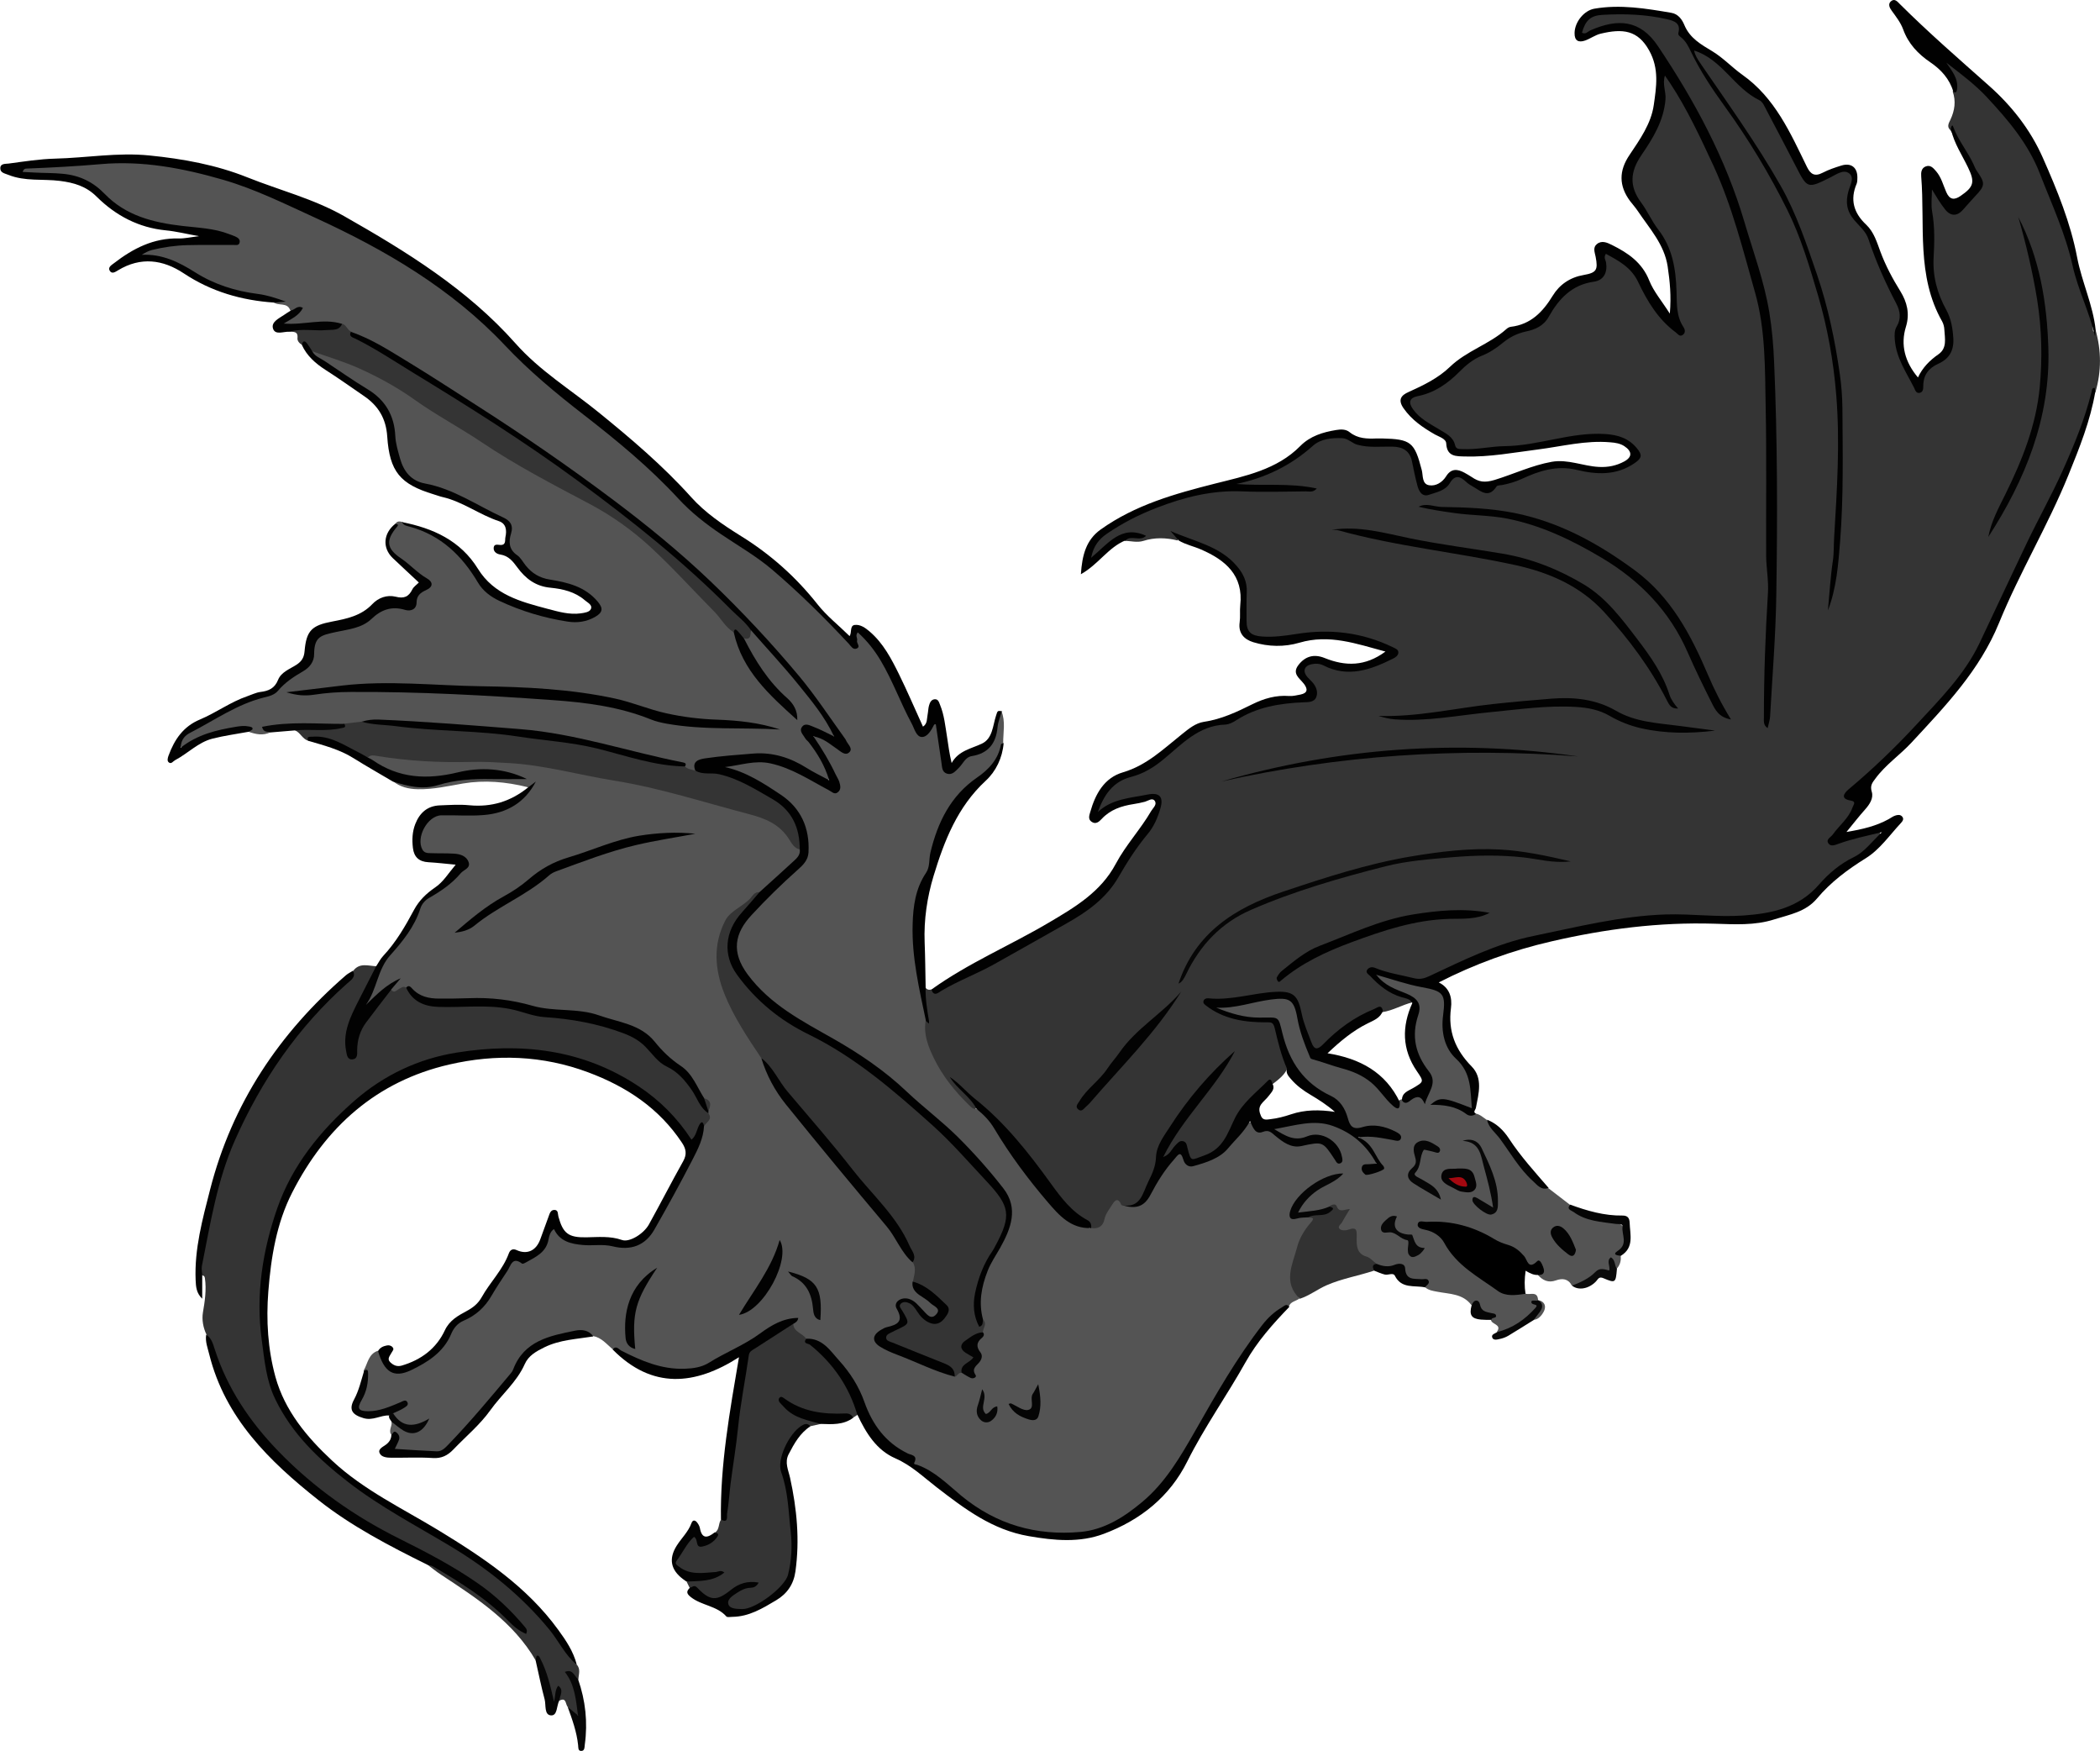 <?xml version="1.0" encoding="UTF-8"?>
<svg id="Calque_2" data-name="Calque 2" xmlns="http://www.w3.org/2000/svg" viewBox="0 0 213.19 177.72">
  <defs>
    <style>
      .cls-1 {
        fill: #020202;
      }

      .cls-1, .cls-2, .cls-3, .cls-4, .cls-5, .cls-6, .cls-7, .cls-8, .cls-9, .cls-10, .cls-11, .cls-12, .cls-13, .cls-14, .cls-15 {
        stroke-width: 0px;
      }

      .cls-2 {
        fill: #343434;
      }

      .cls-3 {
        fill: #040404;
      }

      .cls-4 {
        fill: #545454;
      }

      .cls-5 {
        fill: #000;
      }

      .cls-6 {
        fill: #050505;
      }

      .cls-7 {
        fill: #0b0b0b;
      }

      .cls-8 {
        fill: #080808;
      }

      .cls-9 {
        fill: #070707;
      }

      .cls-10 {
        fill: #010101;
      }

      .cls-11 {
        fill: #060606;
      }

      .cls-12 {
        fill: #323232;
      }

      .cls-13 {
        fill: #050304;
      }

      .cls-14 {
        fill: #a50810;
      }

      .cls-15 {
        fill: #030303;
      }
    </style>
  </defs>
  <g id="OBJECTS">
    <g>
      <path class="cls-2" d="M212.74,33.49c.59,2.09.6,4.18,0,6.27-.56.85-.62,1.87-.93,2.81-1.21,3.63-2.91,7.04-4.62,10.44-1.8,3.6-3.73,7.14-5.23,10.89-.77,1.93-1.93,3.61-3.22,5.21-1.97,2.43-3.94,4.88-6.28,6.96-1.45,1.29-2.68,2.81-4.23,3.98-.39.29-.8.61-.08,1.03.47.27.28.67.14,1.05-.32.87-1.02,1.47-1.54,2.2-.22.31-.61.52-.63,1.09,1.13-.18,2.15-.66,3.23-.84.51-.09,1.2-.55,1.5-.05.31.51-.37.96-.77,1.27-2.41,1.87-4.8,3.75-7.09,5.75-1.35,1.18-3.24,1.41-4.98,1.57-1.85.16-3.73.16-5.6-.09-1.9-.26-3.8.12-5.7.23-4.4.26-8.63,1.49-12.89,2.53-2.95.72-5.63,2.16-8.37,3.44-.76.36-1.49.43-2.3.25-1.25-.28-2.5-.59-3.81-.83.58,1.07,1.53,1.67,2.59,2.16.53.24,1.22.24,1.5.91-1.07.25-2.02.85-3.12,1.01-.46-.26-.82.04-1.21.2-1.66.68-3.02,1.79-4.32,2.99-1.14,1.05-1.54.97-2.15-.48-.35-.83-.66-1.66-.8-2.56-.26-1.57-.71-1.89-2.33-1.91-.84-.01-1.64.15-2.45.32-1.4.31-2.82.36-4.31.34.19.82.78.97,1.31,1.1,1.56.37,3.06,1.05,4.73.78.46-.07.73.22.83.67.34,1.4.85,2.74,1.13,4.15-.3.77-.94,1.23-1.56,1.71-.5-.06-.76.32-1.1.58-1.8,1.39-2.69,3.42-3.73,5.33-.68,1.25-1.95,1.49-3.09,1.95-.48.2-.72-.29-.88-.73-.41-1.16-.46-1.17-1.31-.22-.1.11.04-.02-.07.08-.25.24-.51.68-.87.43-.36-.25-.06-.67.1-.97.73-1.37,1.66-2.61,2.59-3.84,1.3-1.72,2.73-3.34,3.71-5.02-2.17,2.23-4.37,4.72-6.05,7.63-.53.91-.88,1.85-1.04,2.92-.2,1.36-.97,2.54-1.64,3.71-.4.7-1.25.78-2.04.52-1.05-.21-1.05.74-1.35,1.28-.37.69-.65,1.39-1.65,1.06-.46-.76-1.29-1.12-1.91-1.72-2.02-1.97-3.6-4.3-5.27-6.54-.74-.99-1.51-1.97-2.49-2.68-1.62-1.17-2.76-2.8-4.01-3.8.35.33.91.97,1.57,1.52.33.27.65.59.36,1.09-.32.12-.57-.03-.77-.23-2.06-2.08-3.89-4.3-4.49-7.27-.09-.45-.2-.92.03-1.37.25-.73,0-1.45-.06-2.17-.04-.48-.25-.99.21-1.39.14.24.34.31.6.24.54.13.98-.16,1.42-.37,4.37-2.11,8.54-4.6,12.78-6.95,1.87-1.03,3.49-2.36,4.57-4.3,1.08-1.95,2.58-3.63,3.66-5.58.36-.64.92-1.44.44-2.1-.45-.62-1.28-.07-1.93,0-1.18.14-2.33.43-3.33,1.15-.22.16-.5.41-.77.17-.28-.25-.15-.61,0-.9.66-1.23,1.42-2.41,2.85-2.78,2.38-.6,4.07-2.22,5.84-3.74.67-.58,1.35-1.11,2.21-1.28,1.75-.35,3.41-.94,4.93-1.82,1.49-.86,3.15-.59,4.72-.9.48-.09,1.09.04,1.29-.56.18-.55-.21-.95-.54-1.33-.35-.42-.75-.84-.37-1.43.36-.57.95-.65,1.53-.53.95.18,1.84.59,2.82.71,1.69.21,3.06-.63,4.47-1.32.38-.18.24-.51-.1-.63-1.51-.57-2.94-1.41-4.6-1.46-2.01-.07-4.03-.1-6.02.3-.82.17-1.65.14-2.47.08-1.15-.09-1.68-.66-1.72-1.8-.03-.93-.03-1.87,0-2.8.03-1.12-.37-2.04-1.15-2.81-.96-.95-2.05-1.7-3.33-2.14-.78-.27-1.58-.48-2.43-1.08.27.29.31.45.27.63-1.17-.29-2.34-.33-3.5.04-.65.2-1.28-.01-1.91,0,.11-.6.59-.39.93-.5-1.19-.2-1.97.61-2.82,1.23-.35.25-.6.62-.97.85-.18.11-.39.25-.59.09-.18-.15-.18-.39-.12-.6.19-.73.61-1.32,1.21-1.74,3.85-2.7,8.08-4.41,12.82-4.57,2.54-.08,5.08-.04,7.51,0-1.68-.15-3.48-.03-5.28-.08-.56-.02-1.47.19-1.56-.34-.1-.63.83-.58,1.34-.73,2.03-.58,3.91-1.4,5.52-2.83,1.6-1.41,3.4-1.95,5.47-.89.86.44,1.83.3,2.77.3,2.42,0,2.82.33,3.36,2.71.06.25.1.49.15.74.34,1.44.81,1.65,2.13.95.26-.14.48-.31.7-.5,1.08-.97,1.16-.98,2.38-.12.88.62,1.59.9,2.81.34,1.47-.68,3.05-1.24,4.64-1.71,1.48-.44,2.94-.2,4.38.1,1.62.33,3.11.21,4.53-.74.61-.41.67-.74.2-1.28-.66-.76-1.51-1.1-2.47-1.15-1.62-.09-3.22-.02-4.82.37-3.05.74-6.18.87-9.3,1.11-.85.06-1.54-.11-1.96-.99-.27-.57-.88-.82-1.4-1.15-.91-.57-1.89-1.07-2.52-2-.62-.92-.47-1.49.58-1.79,1.68-.48,3.05-1.41,4.27-2.63.54-.54,1.15-1,1.84-1.31,1.02-.47,1.95-1.08,2.83-1.77.61-.48,1.32-.74,2.06-.9,1-.22,1.74-.75,2.3-1.64,1.03-1.66,2.3-3.02,4.4-3.35.93-.15,1.23-.84,1.17-1.77-.07-1.03.2-1.18,1.1-.73,1.22.61,2.2,1.46,2.77,2.76.58,1.33,1.52,2.44,2.33,3.63.37.54.91.9,1.59,1.2-1.02-2.1-.44-4.38-.87-6.55-.36-1.83-1.5-3.16-2.36-4.68-.48-.84-1.03-1.64-1.49-2.51-.59-1.12-.56-2.22.12-3.28.61-.94,1.11-1.94,1.69-2.89.92-1.5,1.3-3.1,1.08-4.85-.03-.21-.05-.43,0-.64.11-.47.33-.63.73-.24.15.15.27.33.39.52,2.51,4.09,4.73,8.33,6.15,12.93,1.08,3.5,2.39,6.95,2.97,10.59.24,1.49.36,2.99.45,4.5.37,6.69-.01,13.39.26,20.07.14,3.46-.13,6.9-.12,10.34,0,2.04-.13,4.09-.16,6.14,0,.16-.11.36.01.44.1-1.94.27-3.92.36-5.91.01-.32.1-.64.11-.96.27-7.52.37-15.04.16-22.56-.1-3.69-.02-7.4-.54-11.09-.43-3.05-1.46-5.93-2.26-8.88-1.71-6.25-4.62-11.93-7.99-17.4-.55-.89-1.19-1.71-1.85-2.52-1.15-1.41-2.68-1.54-4.32-1.18-.6.13-1.16.39-1.72.62-.26.11-.57.24-.81-.01-.27-.29-.1-.62.04-.9.36-.75,1-1.15,1.78-1.25,2.38-.3,4.74-.1,7.07.41.63.14,1.07.55,1.33,1.15.75,1.73,1.56,3.43,2.62,5.02,1.52,2.31,3.17,4.52,4.67,6.85,4.96,7.71,7.77,16.14,8.63,25.25.36,3.85.1,7.69,0,11.53-.07,2.83-.27,5.66-.69,8.47-.08.53-.16,1.06-.34,1.56.55-2.11.73-4.27.87-6.43.25-3.95.38-7.9.33-11.86-.07-5.51-1.19-10.82-2.83-16.07-1.99-6.34-5.45-11.84-9.21-17.21-.95-1.35-1.93-2.69-2.69-4.16-.12-.23-.42-.5-.15-.77.25-.25.54-.05.79.09,1.28.74,2.53,1.53,3.42,2.75.41.56.9,1.05,1.54,1.33.95.41,1.52,1.16,2.01,2.02,1.18,2.06,2.24,4.19,3.27,6.32.58,1.21.74,1.25,1.96.59.6-.33,1.18-.7,1.86-.85.99-.21,1.63.27,1.32,1.2-.67,1.98-.12,3.49,1.33,4.84.34.32.51.78.66,1.23.67,1.98,1.51,3.89,2.49,5.74.51.96.74,1.94.23,2.99-.26.55-.15,1.13-.07,1.7.25,1.6,1.06,2.93,2.06,4.27.18-1.5,1.16-2.29,2.32-2.95.57-.32.81-.88.85-1.54.06-1.14-.13-2.23-.67-3.24-.94-1.75-1.41-3.58-1.28-5.6.1-1.5.1-3.02-.17-4.52-.07-.42-.04-.86-.02-1.29.02-.38-.08-.93.34-1.05.48-.14.54.45.76.76.1.15.18.31.27.46.84,1.34,1.25,1.37,2.34.19.22-.24.45-.46.67-.7.96-1.03.94-1.18.22-2.4-.82-1.38-1.51-2.84-2.37-4.2-.39-.36-.13-.73.02-1.06.43-.93.57-1.86.23-2.84.33-.91-.15-1.58-.62-2.27-.15-.22-.45-.49-.18-.75.26-.25.55,0,.76.18,1.83,1.62,3.7,3.15,5.3,5.04,3.79,4.51,5.58,9.9,7.12,15.41.53,1.9,1.29,3.73,1.73,5.66.07.32.11.63.14.95.01.14-.07.01.02.1.12.12.09-.13.19-.14Z"/>
      <path class="cls-4" d="M110.77,124.64c.71.11,1.2-.16,1.35-.88.13-.62.54-1.08.85-1.59.35-.57.66-.43.87.14,1.65.19,2.16,0,2.85-1.45.58-1.22,1.34-2.29,2.24-3.27.63-.69.9-.71,1.42.03.49.69,1.01.45,1.61.25,1.79-.61,2.95-1.96,4.07-3.37.47-.59.93-.93,1.51-.13.06.08.17.17.27.16,1.17-.14,1.87.77,2.78,1.21.48.24.96.44,1.54.29,1.98-.5,2.44-.3,3.59,1.39-.11-1.41-1.62-2.32-3.12-1.76-1.14.43-2.04-.01-2.94-.55-.33-.2-.58-.63.02-.78,2.51-.63,5.05-1.16,7.36.55.91.67,1.87,1.35,2.44,2.38.28.51.51,1.12-.46,1.22-.14.02-.27.1-.3.34.43.32.81.02,1.1-.23.27-.23-.01-.51-.09-.78-.22-.81-.83-1.33-1.39-1.87-.15-.15-.41-.27-.34-.5.09-.27.38-.29.64-.32.98-.11,1.91.28,2.91.18-.85-.66-1.85-.8-2.89-.68-1.56.17-1.56.2-2.18-1.29-.31-.75-.8-1.36-1.46-1.83-.56-.4-1.13-.77-1.73-1.11-1.4-.78-2.31-1.92-2.67-3.49-.22-.95-.69-1.82-.94-2.76-.14-.52-.43-.73-.94-.65-1.65.25-3.18-.35-4.75-.69-.27-.06-.64-.15-.66-.47-.01-.38.39-.38.65-.39,1.74-.04,3.4-.58,5.11-.8,1.78-.23,2.47.18,2.79,1.97.21,1.15.67,2.2,1.02,3.29.18.56.53.89,1.09,1.08.65.22,1.3.44,1.96.58,1.91.41,3.44,1.37,4.67,2.89.31.38.51,1.1,1.29.83.12-.11.25-.18.41-.21.74.03,1.35-.67,2.18-.32.26.11.68-1.41.47-1.92-.24-.57-.56-1.09-.91-1.59-.82-1.14-.89-2.39-.63-3.71.08-.39.21-.77.25-1.16.1-.87.02-1.57-1.08-1.83-.94-.22-1.8-.71-2.55-1.34-.21-.18-.48-.41-.3-.72.15-.25.45-.15.69-.09,1.64.37,3.26.86,4.91,1.21,1.11.24,1.71,1.08,1.48,2.27-.44,2.27.28,4.12,1.81,5.71,1.15,1.2.84,2.69.92,4.08.05.75-.61.51-1.03.27-.72-.43-1.45-.77-2.32-.56,1.36-.11,2.32,1.03,3.6,1.15.44.08.75.39,1.1.62,1.49,1.51,2.54,3.36,3.86,5,.66.82,1.4,1.53,2.39,1.93.73.56,1.46,1.12,2.2,1.69.73.95,1.82,1.18,2.9,1.42.38.08.78.1,1.17.17,1.55.26,2.06,1.25,1.42,2.74-.12.28-.44.49-.32.87.06.5-.07.94-.41,1.32-.28-.07-.38-.29-.54-.65.04.61-.03,1.05-.69.97-.47-.06-.78.26-1.14.48-.67.41-1.26,1.07-2.18.89-.37-.7-.97-.75-1.61-.52-.78.28-1.34,0-1.85-.56.21-.46.62-1.02-.43-.85-.52.08-.79-.3-1.03-.65-.52-.74-1.21-1.2-2.07-1.45-.97-.28-1.79-.91-2.71-1.31-1.69-.73-3.43-.97-5.3-.78,1.63.56,2.5,1.89,3.43,3.18,1.15,1.59,2.97,2.33,4.54,3.38.61.41,1.55.14,2.31.38.45.18,1.24-.31,1.29.65.14.95-.48,1.47-1.14,1.94-.64.46-1.3.89-1.99,1.26-.34.18-.69.44-1.05.03.56-.78-.58-.73-.6-1.23-.05-.06-.03-.18-.03-.19-.72-.33-1.13-1.13-1.96-1.3-.86-1.15-2.2-1.11-3.42-1.34-.46-.09-.92-.14-1.29-.47-.1-.49-.47-.56-.89-.6-.59-.07-1.12-.25-1.32-.92-.15-.49-.53-.53-.96-.44-.62.13-1.22.12-1.79-.18-.35-.17-.63-.49-.99-.63-1.02-.4-1.26-1.25-1.31-2.2-.02-.35,0-.59-.47-.63-1.46-.14-1.49-.21-.78-1.46.07-.12.16-.24.22-.46-.54.05-.78-.69-1.4-.44-.77.32-1.56.52-2.4.52-.3,0-.7.21-.87-.18-.14-.32.12-.61.29-.88.56-.87,1.34-1.48,2.22-1.98.44-.25.89-.46,1.45-.79-1.75.57-3.17,1.36-4.06,2.88-.17.3-.49.63-.25.97.21.29.6.09.91.07.21-.01.43-.03.64,0,.74.13.61.54.31.99-.64.95-1.25,1.92-1.55,3.03-.41,1.51-.58,3.03.26,4.48-.36.28-.92.3-1.08.83-1.89.81-3.04,2.41-4.07,4.03-2.34,3.71-4.62,7.44-6.78,11.26-1.85,3.27-4.43,5.89-8.03,7.18-3.9,1.4-7.73.75-11.38-1.02-2.02-.98-3.68-2.5-5.46-3.84-.61-.45-1.18-.94-1.88-1.24-.26-.11-.59-.21-.65-.52-.1-.55-.51-.78-.92-.97-2.13-1.01-3.33-2.81-4.11-4.92-.77-2.07-2-3.8-3.54-5.35-.63-.63-1.33-1.09-2.21-1.25-.61-.43-1.43-.68-1.41-1.65.14-.37-.07-.32-.3-.25-1.17.39-2.22,1.02-3.23,1.71-1.61,1.09-3.34,2-5.08,2.83-2.11,1.01-4.29.53-6.41-.22-1.12-.4-2.13-1.03-3.22-1.49-.6-.51-1.11-1.16-1.96-1.31-.97-.43-1.96-.41-2.95-.12-2.06.6-3.87,1.39-5.02,3.52-.82,1.54-2.06,2.92-3.28,4.24-.97,1.06-2.06,2-2.95,3.15-.75.97-1.74,1.35-2.96,1.05-.78-.19-1.58-.07-2.37-.12-.61-.04-1-.22-.66-.93.19-.39.12-.7-.33-.84-.24-.45.19-.87.05-1.31.49-.06.76.35,1.13.55.73.37,1.41.42,2.18-.27-1.8.56-2.8.15-3.19-1.18.16-.3.48-.42.82-.69-1.04.3-1.95.69-2.93.79-1.44.14-1.78-.36-1.2-1.68.38-.86.67-1.71.38-2.66.41-.71.48-1.68,1.43-2,.22.09.31.29.41.48.71,1.48,1.83,1.95,3.21,1.06,1.45-.95,3.02-1.85,3.71-3.63.25-.63.77-1.04,1.38-1.31,1.14-.49,1.95-1.32,2.58-2.37.62-1.02,1.26-2.02,1.92-3,.22-.33.43-.61.93-.58,1.33.08,2.24-.52,2.76-1.74.1-.23.18-.47.29-.7.43-.91.57-.94,1.25-.23.67.7,1.52.93,2.44.96,1.29.04,2.57.01,3.85.33,1.21.3,2.26-.47,2.83-1.42,2.01-3.4,4.15-6.75,5.32-10.57.13-.49.61-.86.51-1.44,0-.1,0-.19,0-.29.13-.58-.03-1.03-.57-1.32-1.19-2.48-3.66-3.79-5.35-5.82-1.22-1.46-3.2-1.51-4.85-2.17-1.25-.5-2.6-.58-3.92-.65-1.48-.08-2.93-.29-4.34-.71-2.18-.65-4.42-.43-6.64-.41-1.72.02-3.36-.06-4.78-1.18-.37-.05-.68.14-1.01.26-.32.11-.64.15-.72-.32.02-.19.09-.34.23-.47-.71.63-1.46,1.22-2.05,1.98-.15.19-.38.4-.64.23-.25-.17-.2-.46-.08-.68,1.05-1.91,1.52-4.13,3.18-5.7.82-.78,1.38-1.74,1.79-2.79.43-1.1,1.11-2.01,2.21-2.55,1.05-.52,1.78-1.44,2.62-2.22.52-.48.42-.84-.25-1.12-.62-.26-1.28-.16-1.92-.17-1.67-.02-2.15-.32-2.21-1.39-.08-1.59.92-2.97,2.26-3.03,1.37-.06,2.73,0,4.1-.02,1.99-.04,3.57-.98,4.92-2.36.22-.22-.16-.07-.2-.16-2.15-.53-4.32-.73-6.52-.36-1.51.26-3.01.61-4.57.58-.97-.02-1.83-.22-2.58-.85.32-.31.69-.18,1.01-.05,1.2.49,2.4.38,3.6.05,2.47-.68,4.99-.57,7.5-.55.4,0,.79.09,1.18.18-3.16-.67-6.3-.59-9.42.22-.94.24-1.87.19-2.75-.18-1.31-.56-2.72-.96-3.73-2.05.18-.65.71-.53,1.14-.46,3.96.64,7.96.61,11.94.66,2.6.03,5.04.71,7.55,1.04,4.47.58,8.82,1.68,13.18,2.78,2.23.56,4.42,1.27,6.64,1.89.76.21,1.35.66,1.84,1.26.52.64,1.08,1.25,1.59,1.9.36.52.15.95-.22,1.34-1.17,1.25-2.47,2.36-3.81,3.43-1.17.82-2.42,1.68-3.18,2.81-.88,1.31-1.13,2.97-.84,4.65.41,2.35,1.47,4.4,2.68,6.4.54.89,1.2,1.7,1.64,2.64,1.1,3.15,3.25,5.62,5.33,8.14,3.19,3.87,6.68,7.49,9.34,11.77.21.34.5.61.74.93.41.62.24,1.27.1,1.92-.08.67.31,1.06.81,1.4.51.34,1.03.66,1.4,1.17.23.31.34.66.05.98-.31.33-.68.37-1.07.12-.34-.21-.6-.51-.88-.79-.26-.25-.5-.52-.84-.67-.31-.14-.62-.22-.92,0-.35.25-.2.57-.1.88.37,1.23.35,1.24-.82,1.71-.55.22-1.34.31-1.38,1.02-.05.8.8.93,1.36,1.16,2.06.84,4.07,1.8,6.2,2.43.29-.05.52-.28.83-.24.33.02.56.31.97.32.08-.42.11-.88.46-1.22.18-.17.39-.47.27-.66-.58-.93.01-1.68.3-2.48.03-.43.18-.85-.03-1.27-.78-2.46.14-4.6,1.3-6.67.46-.82.91-1.62,1.25-2.5.69-1.8.19-3.33-1.01-4.67-2.67-3.01-5.53-5.81-8.55-8.49-3.21-2.84-6.69-5.18-10.44-7.19-1.46-.78-2.88-1.68-4.14-2.72-1.34-1.1-2.47-2.54-3.2-4.15-.79-1.73-.03-3.19,1.13-4.53,1.46-1.69,3-3.3,4.73-4.71,1.29-1.05,1.39-2.38.99-3.81-.45-1.61-1.37-2.93-2.85-3.79-1.52-.88-2.99-1.88-4.73-2.33-.25-.07-.64-.09-.59-.49.04-.27.35-.36.59-.4,2.33-.39,4.66-.6,6.81.69,1.05.63,2.18,1.11,3.24,1.72.21.12.44.34.69.16.3-.22.15-.53.03-.79-.47-1.01-.93-2.03-1.58-2.94-.19-.26-.38-.53-.52-.82-.11-.23-.22-.47.02-.69.18-.17.41-.11.61-.03.65.24,1.19.67,1.75,1.06.2.14.4.32.69.26.23-.31,0-.54-.15-.77-2.04-3.23-4.44-6.17-6.94-9.06-2.05-2.37-4.27-4.56-6.48-6.76-1.68-1.67-3.49-3.21-5.33-4.71-6.02-4.93-12.38-9.37-18.93-13.57-3.45-2.21-6.88-4.45-10.47-6.43-.6-.33-1.25-.55-1.87-.83-.43-.18-.66-.63-1.11-.79-1.02-.32-2.05-.25-3.08-.1-.68.1-1.35.11-2.03.13-.21,0-.46.02-.54-.23-.08-.24.1-.4.26-.54.29-.26.67-.41.89-.76-.17-.03-.35.06-.49-.09-.29-.85-1.21-.4-1.7-.82.12-.13.25-.23.45-.19-3.4-.49-6.69-1.26-9.61-3.2-1.05-.7-2.25-1.12-3.56-1.1-.32,0-.78,0-.82-.34-.06-.42.42-.54.75-.65,1.38-.46,2.82-.58,4.25-.63,1.37-.05,2.74,0,4.1-.02.14,0,.28-.01.39-.28-1.14-.56-2.37-.71-3.6-.87-2.82-.35-5.67-.56-8.14-2.23-.69-.47-1.36-.98-1.91-1.57-1.39-1.48-3.2-1.67-5.04-1.8-.68-.05-1.37.01-2.05-.02-.34-.02-.85.04-.87-.4-.02-.5.51-.55.9-.56.97-.02,1.94-.19,2.9-.19,2.13,0,4.23-.27,6.36-.28,4.8-.04,9.33,1.09,13.74,2.86,4.85,1.95,9.56,4.18,14.07,6.83,2.92,1.71,5.71,3.58,8.17,5.97,4.59,4.46,9.35,8.72,14.48,12.58,2,1.5,3.87,3.21,5.55,5.1,1.68,1.9,3.63,3.5,5.8,4.81,3.35,2.03,6.3,4.51,8.95,7.41,1.08,1.18,2.43,2.12,3.36,3.34.21.02.26-.02.28-.09.06-.36-.26-.88.27-1.03.47-.14.77.3,1.06.61,1.62,1.75,2.54,3.91,3.51,6.04.45.98.91,1.96,1.42,2.91.46.86.66.87,1.32.16.2-.22.32-.67.7-.53.33.12.33.53.38.85.18,1.03.24,2.07.47,3.09.07.31.12.68.46.81.41.15.7-.15.91-.43.54-.73,1.25-1.16,2.11-1.41,1.02-.3,1.43-1.11,1.66-2.08.16-.68.14-1.44.73-1.97.44,1.06.17,2.17.18,3.25-.49,1.67-1.42,2.98-2.87,4.02-2.61,1.87-3.78,4.63-4.34,7.69-.11.57-.18,1.13-.47,1.65-1.31,2.33-1.41,4.86-1.19,7.44.2,2.25.68,4.46.99,6.7.03.25.07.5,0,.75-.21,1.34.28,2.56.83,3.7.87,1.81,2.13,3.37,3.57,4.78.2.2.4.42.73.4,1.02.26,1.55,1.09,2.04,1.9,1.36,2.25,2.95,4.33,4.56,6.4,1.34,1.72,2.79,3.28,5.03,3.8Z"/>
      <path class="cls-4" d="M40.15,53.15c.17-.27.41-.25.67-.18.53.24,1.06.47,1.61.61,2.44.62,4.24,2.12,5.51,4.21,1.22,2,2.92,3.16,5.15,3.8,1.28.37,2.54.79,3.84,1.06.96.2,1.93.28,2.87-.11,1.05-.45,1.12-.83.35-1.64-.94-1-2.2-1.52-3.46-1.61-2.27-.16-3.47-1.67-4.75-3.19-.48-.57-.43-1.23-.3-1.85.18-.83-.14-1.3-.85-1.63-2.6-1.2-5.03-2.78-7.9-3.37-1.26-.26-1.99-1.2-2.43-2.39-.43-1.16-.6-2.37-.76-3.58-.18-1.39-.88-2.41-2.01-3.17-1.7-1.15-3.4-2.3-5.13-3.4-.39-.25-.84-.45-.94-.98.07-.48.37-.32.64-.23,3.86,1.31,7.54,2.98,10.85,5.41,1.47,1.09,3.05,2.03,4.7,2.84.81.39,1.54.94,2.24,1.48,3.03,2.31,6.52,3.78,9.82,5.6,2.4,1.32,4.58,2.91,6.62,4.77,2.9,2.65,5.49,5.58,8.12,8.47.77,1.98,1.62,3.91,3.05,5.55.9,1.03,2.17,1.68,3.01,3.05-.45-1.61-1.78-2.24-2.57-3.31-.93-1.25-1.78-2.53-2.52-3.89-.1-.19-.17-.4-.09-.62.41-.22.27-.93.87-.98,1.18.9,2.1,2.06,3.02,3.2,1.62,2.01,3.49,3.82,4.76,6.1.12.22.26.43.37.66.14.28.41.6.11.88-.23.22-.55.02-.81-.09-.46-.19-.89-.47-1.38-.6-.2-.05-.44-.13-.59.09-.14.21,0,.42.12.59.45.61.91,1.2,1.33,1.83.37.58.68,1.18.88,1.84.07.24.2.51,0,.71-.2.2-.48.09-.71,0-.53-.22-1.05-.47-1.53-.79-2.08-1.37-4.33-1.81-6.79-1.4-.91.15-1.85.24-2.78.27-.84.03-1.46.28-1.76,1.11-.51.17-.89-.07-1.26-.38-1.1-.56-2.32-.69-3.5-.98-3-.73-5.94-1.73-9.01-2.1-3.56-.42-7.12-.89-10.71-1.07-2.51-.13-5.01-.3-7.52-.42-.62-.03-1.22.02-1.81.19-.6.05-1.19.23-1.8.23-2.18.02-4.36-.02-6.55.04-.36,0-1.03-.27-1,.55-.74.35-1.47.2-2.2-.06-.03-.61-.51-.31-.72-.28-1.73.28-3.5.49-5.02,1.48-.18.12-.37.23-.57.3-.2.07-.42.18-.6,0-.21-.21-.15-.47-.02-.7.4-.68,1.04-1.09,1.71-1.43,2.4-1.2,4.66-2.71,7.33-3.31.4-.09.68-.38.97-.66.46-.45.92-.92,1.49-1.23,1.14-.63,1.91-1.46,1.94-2.87.01-.76.59-1.19,1.28-1.43.72-.25,1.46-.36,2.2-.53.97-.22,1.87-.56,2.59-1.23.83-.78,1.8-1,2.89-.81.7.12,1.21-.01,1.39-.79.1-.4.37-.7.71-.91.78-.48.53-.84-.08-1.25-.98-.66-1.81-1.52-2.77-2.21-.72-.52-.76-1.72-.22-2.64.13-.21.38-.34.42-.61Z"/>
      <path class="cls-2" d="M39.71,100.45c.3.41.55.04.78-.07.24-.12.44-.33.74-.14.27.05.4.28.58.46.76.79,1.68,1.21,2.78,1.2.93,0,1.87.04,2.8,0,2.43-.11,4.79.21,7.13.89,1.55.45,3.21.31,4.8.62,1.74.33,3.59.68,4.97,1.67,2.12,1.53,4.31,3.08,5.98,5.17.67.83,1.18,1.78,1.65,2.75.46.64-.23.89-.44,1.3-.44.17-.42.64-.62.96-.44.71-.73.78-1.17.11-1.87-2.81-4.46-4.77-7.43-6.24-3.24-1.61-6.69-2.4-10.31-2.37-1.83.01-3.69-.04-5.48.36-3.99.88-7.67,2.45-10.74,5.23-2.64,2.39-4.79,5.17-6.42,8.33-1.49,2.89-2,6.06-2.46,9.23-.46,3.14,0,6.24.51,9.32.44,2.62,1.85,4.83,3.59,6.79,3.47,3.9,7.82,6.64,12.33,9.15,5.43,3.02,10.39,6.59,13.99,11.77.45.65.76,1.39,1.27,2,.44.46.2,1,.17,1.52-.32.08-.44-.27-.73-.36.51.99.74,2.02.86,3.08.04.34.23.78-.21.93-.35.13-.53-.26-.72-.51-.09-.11-.16-.24-.25-.34-.28-.23-.12-1.04-.86-.66-.24-.24-.08-.54-.12-.81-.09.37-.04.79-.39,1.07-.45-.26-.43-.69-.51-1.05-.28-1.15-.66-2.26-1.11-3.35-.15-.37-.14.17-.27.09-2.28-3.94-5.97-6.32-9.63-8.73-.48-.31-.92-.68-1.38-1.02.47-.34.81.02,1.17.23,2.63,1.5,5.14,3.16,7.29,5.32.33.33.71.6,1.19.94-2.57-3.3-5.95-5.37-9.43-7.28-2.64-1.45-5.39-2.69-7.96-4.31-3.89-2.45-7.09-5.61-10.06-9.04-2.22-2.56-3.29-5.7-4.44-8.8-.05-.14-.1-.27-.18-.39-.35-.72-.49-1.53-.37-2.26.18-1.06.38-2.3.2-3.49-.02-.15-.09-.26-.26-.27-.42-.42-.28-.94-.21-1.42.44-3.1,1.09-6.18,2.07-9.14,1.95-5.9,5.02-11.19,9.25-15.79,1.14-1.24,2.22-2.55,3.55-3.61.3-.24.58-.54.66-.96.65-.86,1.54-.49,2.37-.46.24.47-.1.82-.27,1.2-.62,1.45-1.56,2.74-2.11,4.23-.29.79-.43,1.59-.5,2.41-.04.41.02.84.38,1.12.21-.09.25-.23.26-.37.1-2.55,1.82-4.2,3.28-6,.11-.14.27-.24.47-.19Z"/>
      <path class="cls-10" d="M198.04,13.2c.02-.11.01-.22.05-.32.12-.31.19-.03.22.04.5,1.36,1.46,2.47,2.05,3.78.1.23.2.47.34.67.86,1.23.84,1.47-.2,2.56-.42.44-.81.91-1.22,1.36-.59.67-1.25.68-1.81-.03-.49-.61-.89-1.29-1.34-2.03,0,.75-.11,1.52.02,2.25.27,1.54.24,3.09.15,4.62-.11,1.95.37,3.69,1.29,5.36.49.9.65,1.87.71,2.89.07,1.26-.44,2.08-1.53,2.57-.99.45-1.52,1.16-1.52,2.25,0,.29-.02.63-.36.7-.38.08-.46-.28-.58-.53-.79-1.56-1.81-3.01-1.95-4.85-.04-.5-.04-.96.18-1.33.49-.82.37-1.58-.03-2.35-1.1-2.1-2.07-4.26-2.82-6.52-.27-.83-.95-1.35-1.47-1.98-.76-.91-.87-1.81-.57-2.9.16-.59.65-1.37.08-1.81-.58-.45-1.29.1-1.9.4-2.35,1.17-2.34,1.17-3.54-1.17-.97-1.88-1.95-3.75-2.94-5.62-.2-.38-.4-.88-.74-1.04-2.55-1.23-3.78-4.14-6.62-5.04.08.47.35.88.62,1.28,2.79,4.08,5.69,8.1,8.14,12.41,1.63,2.86,2.65,5.95,3.71,9.04,1.13,3.3,1.83,6.69,2.32,10.13.16,1.13.25,2.28.26,3.43.03,4.49.12,8.99-.23,13.48-.19,2.38-.36,4.77-1.24,7.05.16-1.68.25-3.36.5-5.03.12-.79.08-1.58.13-2.36.29-4.84.61-9.67.21-14.52-.28-3.39-.87-6.73-1.83-10.01-.87-2.96-1.75-5.94-3.12-8.7-1.82-3.66-3.93-7.17-6.34-10.5-1.28-1.77-2.5-3.59-3.45-5.57-.25-.52-.5-1.04-.95-1.42-.15-.13-.4-.27-.33-.51.27-.99-.46-1.22-1.12-1.37-2.17-.51-4.39-.58-6.61-.45-1.16.07-1.71.54-2.06,1.81.37.21.59-.12.86-.24,2.79-1.23,5.06-1.08,6.86,1.61,3.72,5.55,6.86,11.38,8.76,17.8.9,3.05,2.02,6.05,2.54,9.21.28,1.7.42,3.42.49,5.13.34,7.84.34,15.68.22,23.52-.06,4.12-.4,8.24-.63,12.35-.02.39-.16.77-.25,1.2-.46-.3-.38-.73-.38-1.12,0-4.2.15-8.4.41-12.59.08-1.26-.17-2.51-.18-3.76-.02-5.04.05-10.08-.05-15.12-.08-3.9,0-7.84-1.08-11.63-1.23-4.34-2.32-8.74-4.22-12.86-1.33-2.87-2.66-5.73-4.4-8.38-.15-.23-.32-.46-.53-.77-.27.88.12,1.62.06,2.4-.17,2.19-1.28,3.97-2.44,5.67-1.16,1.69-1.25,3.18-.03,4.82.64.86,1.07,1.88,1.73,2.73,1.45,1.86,1.79,4.02,1.86,6.27.04,1.25-.04,2.51.7,3.63.17.25.23.56-.04.78-.33.26-.51-.06-.73-.23-1.79-1.32-2.9-3.17-3.82-5.11-.71-1.5-1.98-2.16-3.28-2.87-.26.38-.02.63.02.9.15,1-.24,1.79-1.24,1.93-2.24.31-3.56,1.74-4.57,3.54-.54.97-1.4,1.32-2.35,1.52-.91.2-1.66.59-2.37,1.18-.63.52-1.32.97-2.1,1.28-.87.35-1.6.95-2.26,1.62-1.18,1.19-2.52,2.13-4.21,2.47-.91.18-.98.67-.49,1.35.67.94,1.68,1.44,2.63,2.02.67.41,1.43.74,1.63,1.61.1.45.45.38.77.4,1.44.07,2.86-.28,4.28-.3,3.45-.04,6.73-1.46,10.21-1.23,1.28.09,2.36.42,3.21,1.46.55.67.5.98-.24,1.49-1.87,1.29-3.88,1.17-5.87.69-2.04-.49-3.83.1-5.6.92-.63.29-1.27.47-1.94.61-.21.04-.52.02-.61.15-.83,1.3-1.64.43-2.44-.01-.22-.12-.44-.26-.62-.43-.61-.57-1.14-.81-1.69.11-.46.77-1.36.92-2.12,1.18-.7.24-1.02-.37-1.17-.95-.21-.79-.38-1.6-.54-2.41-.22-1.11-.93-1.51-2-1.53-1.18-.02-2.37.13-3.54-.19-.56-.15-.94-.65-1.57-.67-1.07-.04-2.17.07-2.96.78-2.25,2.01-4.83,3.26-7.77,3.87,2.71.22,5.41-.14,8.17.46-.39.43-.77.29-1.09.29-2.16.02-4.32.09-6.48,0-3.04-.13-5.88.58-8.69,1.67-1.79.69-3.47,1.55-5.05,2.63-.8.55-1.36,1.23-1.6,2.44,1.72-1.41,3.04-3.4,5.58-2.23-.61.62-1.5-.11-2.08.46-1.75.7-2.75,2.44-4.54,3.44.13-1.94.53-3.48,2.01-4.54,3.51-2.5,7.5-3.62,11.65-4.67,2.97-.75,6.25-1.4,8.61-3.8,1.01-1.02,2.3-1.41,3.66-1.63.47-.08.97-.09,1.35.22.83.67,1.78.68,2.76.64.18,0,.36,0,.54,0,2.94.07,3.29.37,4.03,3.22.14.55,0,1.41.75,1.53.68.11,1.33-.29,1.72-.91.5-.8,1.13-.76,1.85-.37.25.14.5.28.74.44.73.5,1.29.61,2.33.3,1.93-.59,3.79-1.48,5.8-1.84,1.65-.29,3.18.44,4.79.52.94.05,1.79-.13,2.58-.56.82-.45.8-1.02,0-1.55-.43-.28-.92-.35-1.43-.39-2.5-.22-4.91.42-7.35.73-2.45.31-4.9.78-7.38.71-.86-.03-1.85.06-1.92-1.32-.02-.48-.71-.67-1.14-.91-1.22-.7-2.35-1.46-3.19-2.66-.62-.89-.22-1.33.5-1.65,1.51-.68,3.02-1.41,4.21-2.56,1.68-1.62,3.98-2.28,5.7-3.81.13-.12.3-.23.47-.25,2.03-.24,3.25-1.5,4.27-3.17.68-1.11,1.74-1.85,3.13-2.09,1.32-.23,1.47-.52,1.22-1.84-.09-.46-.31-.95.13-1.3.49-.4,1.04-.15,1.52.09,1.63.81,3.06,1.77,3.79,3.61.44,1.11,1.27,2.07,2.09,3.36.16-1.81,0-3.29-.22-4.79-.34-2.24-1.84-3.84-3.03-5.62-.24-.36-.53-.68-.79-1.02-1.14-1.54-1.14-3.06-.06-4.66,1.05-1.57,2.2-3.18,2.47-5.08.26-1.83.57-3.68-.47-5.54-1.15-2.07-2.68-2.24-4.93-1.7-.54.13-1.03.5-1.56.69-.68.24-1.1.03-1.08-.77.02-1.11.96-2.28,2.02-2.46,2.63-.45,5.22-.02,7.8.42.73.12,1.11.72,1.33,1.25.56,1.34,1.72,1.98,2.83,2.65,1.12.68,2,1.64,3.04,2.38,3.33,2.35,4.88,5.9,6.57,9.36.37.75.79,1.01,1.6.59.6-.31,1.25-.53,1.9-.73.98-.3,1.62.19,1.62,1.2,0,.21,0,.45-.07.64-.7,1.63-.3,2.98.97,4.17.78.74,1.08,1.77,1.44,2.74.53,1.42,1.23,2.73,2.03,4.02.67,1.09.97,2.26.56,3.59-.57,1.83-.11,3.58,1.22,5.15.47-1.01,1.2-1.74,2.09-2.36.88-.61.64-1.6.59-2.49-.01-.28-.09-.59-.22-.83-2.64-4.63-1.73-9.77-2.13-14.72-.03-.4.01-.83.44-1.01.49-.2.78.14,1.08.49.53.62.71,1.4,1.03,2.12.34.78.82.81,1.44.38,1.36-.93,1.48-1.41.76-2.9-.6-1.25-1.39-2.41-1.71-3.79Z"/>
      <path class="cls-2" d="M80.53,134.36c.04.84.95.95,1.31,1.51,2.33,1.73,4.06,3.92,5.11,6.64.14.36.41.71.08,1.1-.14.09-.29.19-.43.28-.42-.09-.84-.19-1.27-.17-2,.09-3.9-.28-5.64-1.35.69.94,1.69,1.33,2.76,1.62.33.09.84-.06.9.52-.36.08-.71.16-1.07.24-.25-.01-.52-.02-.71.17-1.26,1.25-2.48,2.94-1.82,5.15.91,3.01,1.07,6.13.64,9.26-.17,1.22-.73,2.14-1.84,2.74-.66.36-1.32.73-1.96,1.12-.12.07.03-.01-.09.05-.98.5-2.52.33-2.75-.31-.21-.56.55-1.41,1.66-1.87.2-.08.41-.14.61-.19-.63.16-1.23.36-1.74.81-1.18,1.02-2.26,1.03-3.47.05-.25-.2-.52-.38-.79-.56-.1-.21-.21-.42-.31-.63.94-.57,2.1-.19,2.95-.68-1.12,0-2.36.32-3.52-.41-.67-.42-.92-.85-.41-1.56.44-.61.8-1.28,1.31-1.83.22-.23.42-.48.78-.1.8.84,1.24.72,1.76-.42.5-.3.32-.93.63-1.32.57-.61.44-1.41.53-2.13.58-4.64,1.1-9.28,1.91-13.88.14-.81.47-1.37,1.16-1.82.94-.6,1.9-1.17,2.84-1.76.27-.17.54-.37.9-.27Z"/>
      <path class="cls-10" d="M101.71,72.17c-.15.55-.39,1.09-.44,1.65-.16,1.64-.94,2.65-2.62,2.92-.67.11-.89.79-1.33,1.21-.33.32-.65.74-1.19.57-.5-.16-.49-.66-.55-1.08-.2-1.31-.39-2.62-.58-3.94-.07.02-.15.02-.17.05-.28.57-.68,1.25-1.23,1.25-.58,0-.76-.83-1.04-1.35-1.13-2.09-1.93-4.34-3.14-6.38-.64-1.08-1.4-2.04-2.34-2.89-.29.35,0,.59-.07.82-.09.28.42.65-.07.83-.35.13-.56-.26-.77-.49-2.47-2.65-5.05-5.2-7.81-7.55-1.58-1.34-3.41-2.39-5.13-3.55-1.59-1.07-3.08-2.24-4.38-3.65-2.91-3.15-6.21-5.87-9.59-8.49-2.81-2.18-5.53-4.43-7.99-7.04-5.43-5.76-12.15-9.7-19.29-12.97-3.07-1.4-6.1-2.91-9.35-3.85-4.05-1.17-8.17-1.96-12.42-1.58-2.5.22-5.01.35-7.52.45-.14,0-.29.03-.39.34.41.02.8.04,1.19.06.97.06,1.93.03,2.9.13,1.71.16,3.07.83,4.24,2.04,2.15,2.22,4.93,2.91,7.88,3.25,1.59.19,3.22.23,4.75.83.2.08.41.14.6.23.27.12.55.29.46.64-.08.32-.41.23-.64.23-1.55.01-3.1-.02-4.64.02-1.22.03-2.43.2-3.61.49-.36.09-.7.28-1.04.49,2.06-.1,3.76.73,5.42,1.78,1.94,1.23,4.08,1.9,6.35,2.19.95.12,1.86.42,2.85.78-.46.04-.82.07-1.17.1-3.31-.22-6.39-1.11-9.19-2.97-2.11-1.4-4.37-1.7-6.66-.31-.26.15-.62.43-.85.05-.21-.35.17-.57.42-.76,1.94-1.5,4.03-2.58,6.58-2.52.6.02,1.2-.13,2.06-.23-1.29-.23-2.32-.49-3.36-.59-2.77-.27-5.09-1.5-7.02-3.41-1.08-1.08-2.32-1.43-3.74-1.61-1.74-.22-3.53.07-5.22-.61-.37-.15-.85-.21-.83-.69.01-.49.55-.42.85-.46,1.56-.21,3.14-.46,4.71-.5,3.2-.08,6.38-.65,9.59-.32,3.4.34,6.76.95,9.93,2.22,3.28,1.31,6.74,2.18,9.83,3.94,6.32,3.59,12.51,7.41,17.39,12.91,2.47,2.79,5.61,4.7,8.44,7,3.3,2.68,6.53,5.42,9.38,8.59,1.45,1.62,3.25,2.83,5.08,3.97,3,1.86,5.57,4.15,7.76,6.92.92,1.17,2.13,2.12,3.26,3.23.24-.34,0-1.06.51-1.13.57-.08,1.09.29,1.53.67,1.37,1.17,2.19,2.74,2.97,4.32.85,1.73,1.61,3.51,2.44,5.33.47-.31.38-.8.47-1.22.06-.31.06-.65.15-.95.08-.27.21-.57.55-.61.38-.04.46.31.56.56.43,1.04.53,2.15.71,3.24.13.84.23,1.69.47,2.67.7-1.25,1.95-1.44,3.06-1.96,1.11-.52,1.11-1.83,1.45-2.86.16-.49.13-.51.64-.43Z"/>
      <path class="cls-2" d="M69.53,77.79c.29.29.69.31,1.05.42,2.02-.31,3.83.39,5.58,1.24.83.41,1.59.98,2.42,1.41,1.62.83,2.31,2.3,2.79,3.92.14.47.22,1-.19,1.43-.55-.12-.82-.63-1.06-1.01-.97-1.57-2.47-2.15-4.15-2.59-4.52-1.18-8.99-2.64-13.6-3.38-3.56-.57-7.05-1.57-10.65-1.78-1.25-.07-2.55-.16-3.83-.12-3.22.08-6.44-.08-9.63-.61-.3-.05-.65-.13-.91.16-.44.25-.74-.09-1.07-.27-1.05-.54-2.04-1.18-3.21-1.45-.6-.14-1.2-.23-1.79.02-.58-.18-.79-.83-1.34-1.06.46-.48,1.07-.3,1.63-.34,1.13-.06,2.28.13,3.37-.33.59-.07,1.18-.14,1.77-.21,7.48.43,14.97.79,22.37,2.07,2.93.51,5.77,1.45,8.68,2.07.59.13,1.23.01,1.76.39Z"/>
      <path class="cls-10" d="M58.52,168.93c-1.17-.98-1.81-2.39-2.76-3.55-2.82-3.43-6.22-6.16-10-8.43-3.51-2.11-7.15-4-10.4-6.52-3-2.32-5.71-4.9-7.41-8.41-.94-1.93-1.1-4-1.38-6.04-.62-4.56.08-9.04,1.57-13.33,1.52-4.36,4.37-7.89,7.83-10.92,2.99-2.62,6.55-4.29,10.4-4.9,6.49-1.04,12.77-.36,18.46,3.42,2.17,1.44,3.93,3.21,5.37,5.42.47-.38.52-.98.77-1.46.21-.39.39-.44.5.06-.05,1.26-.62,2.36-1.17,3.43-1.23,2.39-2.53,4.75-3.86,7.08-.93,1.64-2.4,2.18-4.26,1.71-.99-.24-2.01-.04-3-.13-1.2-.11-2.35-.35-2.94-1.62-.39.26-.48.69-.55,1.04-.23,1.33-1.3,1.79-2.3,2.35-.12.07-.33.17-.39.12-.99-.76-1.14.2-1.48.72-.55.84-1.12,1.67-1.62,2.54-.67,1.16-1.6,2.01-2.83,2.53-.63.27-1.02.75-1.28,1.38-.77,1.83-2.4,2.85-4.03,3.63-1.82.88-2.77.18-3.38-1.93.19-.34.51-.49.87-.56.22-.05.44-.01.6.17.2.22,0,.37-.1.56-.15.3-.49.62-.14.96.31.3.67.49,1.17.35,1.97-.58,3.51-1.72,4.38-3.58.48-1.02,1.33-1.48,2.2-1.95.65-.35,1.16-.74,1.54-1.41.85-1.53,2.15-2.78,2.76-4.46.13-.35.4-.5.77-.33,1.09.5,2.01.07,2.43-1.12.27-.77.57-1.53.84-2.3.11-.31.21-.67.61-.65.39.02.31.44.38.68.47,1.71,1.02,2.13,2.82,2.1,1.22-.02,2.43-.15,3.63.27.75.27,2.2-.61,2.74-1.58,1.18-2.13,2.29-4.3,3.48-6.42.39-.7.29-1.24-.12-1.86-2.33-3.52-5.65-5.71-9.54-7.16-4.61-1.72-9.36-1.88-14.08-.79-7.4,1.7-12.57,6.35-15.96,13-1.59,3.11-2.15,6.58-2.42,10.04-.23,2.91-.05,5.85.72,8.66.95,3.44,3.19,6.12,5.78,8.53,3.19,2.97,7.11,4.82,10.78,7.05,4.56,2.78,8.97,5.71,12.16,10.11.78,1.07,1.52,2.17,1.86,3.48Z"/>
      <path class="cls-10" d="M149.86,113.03c-.32.27-.72.26-1,.04-1.06-.8-2.29-.95-3.65-.94,1.01-.83,1.28-.8,4.21.35-.16-1.81-.02-3.56-1.6-5.02-1.17-1.07-1.54-2.73-1.32-4.39.29-2.22.03-2.48-2.17-2.88-1.5-.27-2.95-.79-4.6-1.25.86,1.13,1.99,1.47,3.04,1.9,1.11.46,1.59,1.06,1.21,2.18-.72,2.16-.28,3.99,1.09,5.73.94,1.19-.15,2.17-.42,3.32-.34-.84-.78-.89-1.4-.43-.25.19-.59.52-.92.05-.04-.79.64-.97,1.13-1.26,1.09-.65,1.12-.63.38-1.71-1.52-2.22-1.54-4.53-.46-6.92-.23-.44-.71-.48-1.09-.59-1.29-.38-2.28-1.18-3.18-2.14-.17-.18-.55-.36-.28-.69.19-.22.47-.27.78-.14,1.26.52,2.61.71,3.93,1.04.57.14,1.03.04,1.54-.2,3.44-1.61,6.85-3.32,10.61-4.09,4.44-.91,8.82-2.03,13.42-2.18,2.63-.08,5.23.29,7.84.11,2.93-.2,5.67-.78,7.72-3.15.99-1.14,2.15-2.11,3.53-2.78,1.09-.53,1.78-1.52,2.85-2.53-1.67.4-3.05.69-4.38,1.17-.37.13-.83.34-1.07-.06-.24-.39.26-.59.46-.87.66-.93,1.62-1.64,2.01-2.76.09-.27.42-.59-.2-.69-1.07-.18-.67-.74-.2-1.14,2.42-2.03,4.7-4.21,6.84-6.52,2.39-2.58,4.93-5.12,6.44-8.3,1.62-3.4,3.2-6.82,4.83-10.22,1.18-2.46,2.51-4.84,3.63-7.33,1.16-2.59,2.24-5.2,2.92-7.96.04-.16.03-.43.31-.41.03,0,.05.26.07.4-.5,2.94-1.61,5.69-2.72,8.43-2.08,5.13-4.96,9.9-7.05,15.02-1.97,4.83-5.46,8.45-8.9,12.16-1.17,1.26-2.63,2.24-3.66,3.65-.29.39-.56.7-.36,1.33.2.65-.22,1.29-.7,1.82-.59.66-1.13,1.36-1.87,2.26,1.67-.28,3.03-.61,4.28-1.3.22-.12.42-.28.66-.36.23-.08.52-.13.71.09.22.25.05.47-.12.66-1.15,1.23-2.13,2.68-3.56,3.57-1.85,1.15-3.56,2.42-4.96,4.09-1.14,1.36-2.78,1.63-4.33,2.12-1.99.64-4.05.5-6.09.44-5.6-.17-11.07.53-16.52,1.79-4.01.92-7.8,2.3-11.46,4.17,1.1.54,1.38,1.54,1.24,2.6-.31,2.36.44,4.24,2.1,5.93,1.16,1.18.71,2.76.43,4.2-.04.22-.34.41.02.61Z"/>
      <path class="cls-2" d="M74.49,64.18c-.85-.52-1.3-1.42-1.98-2.11-2.17-2.19-4.23-4.48-6.5-6.57-1.89-1.74-3.95-3.19-6.2-4.38-3.7-1.96-7.41-3.88-10.89-6.22-2.25-1.51-4.66-2.78-6.86-4.35-1.77-1.26-3.65-2.28-5.6-3.16-1.53-.69-3.15-1.16-4.74-1.73-.55.09-.5-.78-1.06-.67-.29-.14-.49-.42-.46-.68.07-.73-.43-.61-.84-.65.24-.65.81-.45,1.27-.48,1.37-.1,2.77.18,4.11-.32.43.12.51.63.91.8,1.04.97,2.44,1.33,3.61,2.08,3.79,2.42,7.61,4.78,11.4,7.2,4.34,2.78,8.52,5.77,12.57,8.93,2.52,1.97,5.05,3.93,7.38,6.14,1.66,1.58,3.27,3.23,4.96,4.78.32.3.78.56.69,1.14-.15.36.11,1.04-.7.87-.55.12-.57-.63-1.05-.64Z"/>
      <path class="cls-1" d="M119.65,54.84l-.83-.95c2.34,1.05,4.99,1.49,6.75,3.57.65.76,1.05,1.6,1,2.64-.04.97-.02,1.94-.02,2.91,0,1.1.43,1.51,1.56,1.59,1.19.09,2.37-.08,3.53-.26,3.39-.54,6.64-.16,9.74,1.34.26.13.59.23.58.55,0,.3-.3.5-.55.62-2.26,1.13-4.56,1.96-7.05.69-.41-.21-.85-.21-1.27-.11-.7.17-.85.72-.37,1.28.16.19.36.35.52.54.37.43.59.96.39,1.49-.21.55-.8.52-1.29.54-2.42.1-4.76.48-6.85,1.83-.32.21-.72.41-1.09.43-2.73.09-4.43,2.01-6.32,3.56-1,.82-2.04,1.44-3.28,1.76-1.85.48-2.74,1.86-3.35,3.56,1.44-1.36,3.3-1.42,5.06-1.78,1.2-.24,1.64.23,1.29,1.42-.27.93-.66,1.84-1.29,2.59-1.13,1.35-2.08,2.84-2.95,4.35-1.27,2.2-3.19,3.54-5.3,4.73-2.44,1.37-4.87,2.76-7.31,4.12-1.75.98-3.65,1.68-5.38,2.71-.24.14-.78.67-1.01-.13,3.73-2.68,7.97-4.46,11.9-6.78,2.7-1.59,5.3-3.13,6.82-5.99,1.02-1.91,2.51-3.49,3.59-5.35.19-.32.63-.66.35-1.04-.24-.32-.65,0-.98.1-.38.1-.77.18-1.16.24-1.23.19-2.36.56-3.24,1.51-.26.28-.6.59-1.03.28-.37-.26-.23-.64-.13-.98.52-1.83,1.41-3.48,3.34-4.04,2.41-.71,4.13-2.4,5.99-3.88.69-.55,1.36-1.11,2.22-1.24,1.77-.26,3.35-1.01,4.92-1.79,1.18-.58,2.39-.93,3.72-.83.38.03.78-.08,1.17-.15.75-.16.72-.58.33-1.09-.44-.57-1.24-1.02-.55-1.91.68-.88,1.57-1.15,2.67-.7,2.09.84,4.09.87,6.16-.66-2.97-.8-5.7-1.79-8.73-.9-1.52.45-3.15.42-4.69-.05-.91-.28-1.54-.9-1.38-2.02.08-.57,0-1.15.06-1.72.34-3.04-1.49-4.59-3.98-5.67-.75-.33-1.57-.49-2.28-.92Z"/>
      <path class="cls-10" d="M87.04,143.61c-.84-2.88-2.47-5.24-4.8-7.12-.18-.15-.78-.1-.39-.62,1.66-.07,2.44,1.23,3.35,2.23,1.11,1.23,2,2.62,2.56,4.21.81,2.28,2.15,4.12,4.4,5.21.31.15,1.05.17.66.93-.1.19.17.18.29.22,1.78.63,3.08,1.98,4.47,3.13,3.56,2.94,7.63,4.09,12.13,3.68,2.37-.22,4.38-1.48,6.21-3.01,2.41-2,3.92-4.64,5.44-7.29,2.09-3.68,4.19-7.35,6.79-10.71.55-.71,1.21-1.33,2-1.79.22-.13.47-.42.74-.04-1.67,1.73-3.27,3.52-4.45,5.63-1.9,3.39-4.16,6.56-5.9,10.04-1.8,3.62-4.78,5.97-8.47,7.36-2.47.93-5.03.69-7.63.24-3.71-.64-6.51-2.77-9.35-4.96-1.35-1.04-2.56-2.22-4.18-2.93-1.94-.84-3-2.59-3.87-4.44Z"/>
      <path class="cls-1" d="M30.65,35c.09-.47.3-.43.54-.12.19.25.35.53.52.79.27.51.81.68,1.26.98,1.44.95,2.85,1.95,4.32,2.84,1.82,1.09,2.74,2.67,2.84,4.76.04.8.28,1.55.49,2.31.37,1.3,1.13,2.25,2.52,2.51,2.92.54,5.32,2.25,7.95,3.45.67.31,1.06.76.79,1.63-.25.8-.24,1.61.61,2.19.37.25.6.71.89,1.07.63.77,1.37,1.24,2.43,1.41,1.8.29,3.59.71,4.87,2.24.56.67.53,1.08-.23,1.53-.89.52-1.85.65-2.81.5-2.41-.37-4.74-1.07-6.95-2.11-.87-.41-1.67-1-2.18-1.87-1.61-2.72-3.75-4.78-6.89-5.65-.29-.08-.66-.12-.81-.47,3.16.62,5.94,1.88,7.71,4.74,1.63,2.64,4.35,3.34,7.06,4.06,1.1.29,2.21.62,3.38.46.4-.06.89-.12,1.03-.45.17-.42-.35-.64-.62-.88-.99-.86-2.25-1.15-3.48-1.27-1.52-.14-2.54-.93-3.37-2.06-.46-.63-.9-1.18-1.73-1.31-.35-.05-.73-.28-.67-.72.06-.4.43-.25.71-.25.57,0,.41-.5.48-.8.15-.68.08-1.37-.67-1.62-1.97-.65-3.66-1.97-5.7-2.44-.31-.07-.62-.19-.92-.28-3.39-1.03-4.47-2.29-4.71-5.87-.12-1.82-.9-3.11-2.35-4.1-1.3-.89-2.59-1.81-3.92-2.66-1.02-.66-1.89-1.42-2.4-2.54Z"/>
      <path class="cls-12" d="M131.96,131.82c-1.77-1.67-.72-3.52-.27-5.27.24-.92.77-1.77,1.41-2.5.49-.57-.06-.42-.31-.49.06-.56.52-.34.83-.42.5-.12,1.11-.02,1.33-.68.24-.23.65-.31.74-.06.28.75.8.32,1.35.31-.3.5-.56.9-.78,1.32-.12.23-.53.45-.25.71.16.15.58.17.82.08.97-.35.91.08.9.86-.01.68-.02,1.56.98,1.85.38.11.69.48,1.03.74-.05.24-.09.48-.24.69-1.59.53-3.25.8-4.81,1.48-.94.41-1.76,1.06-2.74,1.38Z"/>
      <path class="cls-10" d="M212.74,33.49c-.02.21-.04.42-.06.63-.56-2.45-1.73-4.71-2.27-7.15-.73-3.28-2.14-6.29-3.34-9.39-1.18-3.02-3.21-5.4-5.35-7.7-1.22-1.32-2.69-2.4-4.13-3.52.56.83,1.23,1.59,1.09,2.69-.04.27-.09.41-.38.26-.38-1.3-1.25-2.25-2.34-2.99-1.25-.85-2.23-1.89-2.75-3.33-.26-.71-.73-1.3-1.17-1.91-.22-.3-.4-.68-.06-.96.37-.31.65.05.9.3,2.89,2.88,5.97,5.55,9.02,8.26,2.29,2.03,4.21,4.44,5.49,7.34,1.45,3.28,2.81,6.59,3.48,10.11.48,2.5,1.61,4.82,1.88,7.36Z"/>
      <path class="cls-1" d="M20.94,135.46c.52.34.68.91.85,1.45,1.29,4,3.55,7.36,6.48,10.39,3.6,3.71,7.73,6.61,12.32,8.89,2.73,1.36,5.43,2.77,7.94,4.52,1.8,1.25,3.38,2.76,4.78,4.44.14.17.26.35.1.68-.71-.29-1.29-.79-1.81-1.32-2.23-2.29-4.92-3.93-7.64-5.53-.18-.1-.4-.12-.6-.18-3.85-1.91-7.69-3.9-11.06-6.57-4.96-3.93-9.45-8.3-11.06-14.78-.16-.65-.42-1.29-.31-1.98Z"/>
      <path class="cls-1" d="M39.71,100.45c-.85,1.11-1.71,2.2-2.54,3.32-.62.83-.9,1.78-.91,2.81,0,.39.06.89-.48.94-.53.05-.57-.48-.64-.84-.38-1.92.47-3.55,1.29-5.18.58-1.15,1.17-2.3,1.76-3.44.24-.35.43-.75.72-1.05,1.3-1.39,2.24-3.02,3.13-4.68.5-.93,1.24-1.65,2.12-2.25.85-.57,1.36-1.45,2.1-2.32-.97-.09-1.87-.2-2.77-.25-.94-.05-1.46-.52-1.57-1.44-.1-.83-.07-1.64.24-2.44.45-1.14,1.23-1.84,2.49-1.89,1.01-.04,2.02-.11,3.02-.01,2.23.21,4.17-.39,5.9-1.78.28-.21.55-.42.83-.63-1.11,2.15-2.96,3.21-5.28,3.4-1.43.12-2.88,0-4.31.03-1.41.02-2.62,2.27-1.92,3.49.2.35.53.34.84.35.79.03,1.58,0,2.37.05.63.04,1.27.24,1.48.88.2.61-.51.75-.81,1.11-.89,1.06-2.01,1.82-3.2,2.5-.4.23-.74.6-.89,1.06-.59,1.87-1.8,3.35-3.06,4.76-1.31,1.46-1.35,3.5-2.48,5.05,1.08-1.05,2.1-2.11,3.54-2.71-.32.38-.65.76-.97,1.14Z"/>
      <path class="cls-5" d="M154.88,131.31c-.96.14-2.01.3-2.81-.28-1.98-1.43-4.22-2.59-5.46-4.9-.34-.64-1.07-1.14-1.9-1.31-.32-.07-.86-.16-.78-.58.09-.45.61-.21.93-.23,2.47-.15,4.75.48,6.86,1.76.42.26.91.44,1.38.58.69.2,1.18.62,1.64,1.15.31.35.39,1.42,1.31.51.27-.27.49.28.6.56.19.49.14.86-.52.83-.43.02-.8-.16-1.25-.43-.12.84-.13,1.59-.01,2.34Z"/>
      <path class="cls-1" d="M40.15,53.15c.13.07.39.04.15.32-1.17,1.38-1.06,2.21.41,3.2.92.62,1.66,1.48,2.64,2.04.61.35.66.84-.09,1.18-.55.25-.96.54-.97,1.26,0,.7-.6.92-1.16.75-1.36-.41-2.43-.03-3.42.92-.99.94-2.34,1.05-3.58,1.32-1.55.34-2.23.45-2.24,2.26,0,.74-.43,1.33-1.12,1.73-.93.54-1.84,1.13-2.54,1.97-.37.44-.92.57-1.43.69-2.73.68-5,2.3-7.45,3.56-.49.25-.97.62-1.01,1.54,1.74-1.37,3.67-1.8,5.63-2.13.43-.07.86-.12,1.28-.03.15.03.41.05.39.25-.01.11-.26.2-.4.29-1.23.23-2.47.39-3.68.7-1.44.37-2.49,1.5-3.78,2.18-.21.11-.38.42-.63.24-.21-.15-.13-.45-.04-.7.6-1.63,1.49-2.96,3.2-3.67,1.64-.69,3.1-1.78,4.8-2.36.44-.15.87-.37,1.32-.43.84-.1,1.45-.36,1.8-1.23.32-.8,1.2-1.1,1.88-1.54.53-.35.76-.74.81-1.38.18-2.1.75-2.61,2.81-3,1.47-.28,2.94-.58,4.06-1.76.62-.66,1.5-.97,2.37-.76.86.22,1.33.01,1.7-.74.13-.27.43-.46.66-.7-.88-.83-1.77-1.64-2.65-2.48-1.08-1.04-.96-2.52.26-3.48Z"/>
      <path class="cls-10" d="M80.53,134.36c-1.29.83-2.59,1.67-3.88,2.5-.27.17-.57.29-.63.68-.35,2.47-.85,4.92-1.1,7.41-.19,1.88-.51,3.75-.75,5.62-.13,1.03-.19,2.06-.36,3.08-.03.2.16,1.02-.62.57-.09-5.53.89-10.93,1.83-16.47-4.46,2.86-8.81,3.28-12.83-.79.37-.44.61-.02.9.13,2.02,1.03,4.07,1.91,6.41,1.83.88-.03,1.73-.15,2.47-.61,1.69-1.06,3.57-1.78,5.19-2.97,1.13-.83,2.35-1.57,3.88-1.58-.06.39-.31.48-.51.61Z"/>
      <path class="cls-1" d="M35.83,98.51c.34.67-.22.97-.57,1.29-5.02,4.45-8.71,9.84-11.42,15.95-1.8,4.07-2.48,8.41-3.34,12.72-.06.31.01.64.03.96v2.38c-.61-.58-.64-1.24-.67-1.9-.13-3.16.7-6.17,1.47-9.18,2.24-8.74,7.01-15.88,13.79-21.75.21-.18.48-.31.72-.46Z"/>
      <path class="cls-10" d="M94.01,103.66c-.68-3.25-1.46-6.49-1.36-9.85.05-1.83.29-3.64,1.36-5.22.42-.62.28-1.39.45-2.08.73-3.04,2.04-5.73,4.71-7.58,1.21-.83,2.18-1.86,2.45-3.38.01-.06.18-.09.27-.14-.12,1.51-.79,2.88-1.82,3.83-2.87,2.65-4.21,6.1-5.29,9.65-.66,2.17-1,4.46-.91,6.77.06,1.5.07,3.01.1,4.52-.04,1.16.15,2.3.34,3.43.02.09,0,.19-.01.28-.09-.08-.19-.17-.28-.25Z"/>
      <path class="cls-15" d="M70.01,161.16c.25-.06.46-.35.76-.03,1.33,1.39,2,1.39,3.46.21.75-.6,1.65-.93,2.79-.72-.23.43-.52.52-.83.53-.49.01-.92.22-1.3.47-.44.29-1.09.65-.95,1.18.13.51.88.49,1.39.51,1.32.05,4.35-2.21,4.67-3.49.36-1.44.44-2.92.27-4.38-.23-2.01-.25-4.05-.96-6.01-.48-1.32.78-3.89,2.02-4.7.32-.21.64-.34.94.03-1.06.69-1.65,1.76-2.21,2.84-.43.83-.02,1.62.15,2.4.69,3.14.99,6.3.54,9.5-.18,1.28-.83,2.25-1.96,2.92-1.39.83-2.76,1.66-4.44,1.68-.21,0-.52.07-.61-.04-.96-1.09-2.51-1.1-3.6-1.96-.42-.33-.5-.56-.13-.93Z"/>
      <path class="cls-1" d="M39.71,145.6c.19-.05.23-.44.5-.24.24.17.4.44.3.75-.1.3-.26.58-.43.94,1.44.09,2.85.19,4.26.25.51.02.85-.35,1.17-.68,2.24-2.32,4.3-4.8,6.37-7.27.09-.11.17-.23.22-.37,1.1-2.91,3.72-3.41,6.3-3.93.65-.13,1.37-.07,1.83.59-1.68.27-3.4.33-4.98,1.11-.83.41-1.6.84-1.98,1.7-.81,1.83-2.37,3.1-3.5,4.69-1.05,1.47-2.49,2.66-3.76,3.99-.57.59-1.19.91-2.07.85-1.39-.09-2.79-.02-4.19-.03-.47,0-1.05-.05-1.22-.49-.17-.41.38-.63.68-.86.34-.27.52-.58.52-1Z"/>
      <path class="cls-10" d="M31.29,75.19c-.21-.5.16-.4.43-.42,1.8-.14,3.21.86,4.7,1.6.32.16.62.34.93.52.16.08.33.15.47.25,2.68,1.86,5.51,2.01,8.66,1.25,2.28-.55,4.74-.44,7.01.68-1.2,0-2.4.02-3.6,0-1.83-.04-3.65.07-5.41.61-1.58.49-3.09.12-4.6-.36-1.33-.79-2.68-1.55-3.99-2.37-1.43-.9-3.03-1.3-4.62-1.77Z"/>
      <path class="cls-15" d="M72.56,155.54c.21.05.47.1.28.4-.36.58-.96.92-1.58,1.03-.71.13-.34-.75-.81-.99-.71.63-1.13,1.58-1.73,2.38-.27.36-.02.46.22.65,1.14.89,2.44.62,3.71.54.27-.02.52-.24.89.05-1.17.95-2.53.85-3.85.92-.12-.08-.23-.17-.35-.25q-1.88-1.41-.65-3.38c.49-.78,1.19-1.42,1.51-2.31.13-.35.37-.3.56-.07.13.16.25.37.29.57.21,1.16.79,1.01,1.5.45Z"/>
      <path class="cls-9" d="M57.64,173.25c.3.25.6.49,1.04.86-.22-1.65-.33-3.15-1.34-4.42.81-.34.96.42,1.35.75.75,2.15.99,4.36.68,6.62-.04.28,0,.65-.37.65-.34,0-.28-.36-.31-.59-.14-1.35-.6-2.62-1.06-3.88Z"/>
      <path class="cls-6" d="M164.56,127.46c-.35-.04-.95-.1-.31-.52,1.06-.7.36-1.63.47-2.43.05-.36-.43-.25-.69-.29-1.48-.21-3.01-.27-4.28-1.21-.23-.17-.76-.26-.35-.75,1.72.63,3.47,1.14,5.32,1.11.5,0,.7.23.72.72.04,1.21.48,2.52-.88,3.36Z"/>
      <path class="cls-1" d="M83.35,144.52c-1.33-.36-2.72-.59-3.73-1.68-.15-.16-.3-.31-.44-.47-.12-.14-.19-.33-.06-.49.15-.2.34-.07.47.03,1.86,1.37,4,1.65,6.23,1.55.34-.02.64.09.79.44-.98.73-2.12.66-3.25.62Z"/>
      <path class="cls-15" d="M34.73,32.87c-.3.73-.97.57-1.55.63-1.27.11-2.57-.19-3.83.17-.57-.03-1.4.37-1.63-.31-.22-.67.57-1.03,1.09-1.38.23-.16.47-.31.71-.46.4-.06.68-.59,1.23-.27-.37.76-1.13,1.09-1.94,1.59,2.1.17,4.01-.57,5.91.03Z"/>
      <path class="cls-3" d="M36.95,139.14c.34-.23.42-.08.42.26.01.95-.15,1.83-.64,2.67-.52.89-.35,1.16.66,1.16,1.16,0,2.21-.47,3.26-.91.23-.1.51-.3.68-.05.23.34-.15.51-.36.65-.33.21-.7.35-1.06.52-.09.15-.23.23-.41.22-.87-.04-1.64.56-2.6.27-1.11-.33-1.53-.82-.96-1.88.5-.93.72-1.93,1.02-2.91Z"/>
      <path class="cls-3" d="M157.21,120.57c-.76.27-1.16-.31-1.61-.72-1.36-1.23-2.26-2.83-3.34-4.29-.46-.62-1.14-1.1-1.3-1.92.97.38,1.68,1.08,2.23,1.92,1.18,1.8,2.62,3.38,4.02,5Z"/>
      <path class="cls-11" d="M54.38,168.54c.04-.17.04-.44.13-.49.19-.08.27.15.35.3.69,1.34,1.03,2.8,1.38,4.36.17-.6.07-1.17.43-1.62.61.45.17.99.11,1.5-.29.53-.17,1.56-.85,1.51-.7-.05-.49-1.05-.64-1.63-.35-1.3-.61-2.62-.91-3.93Z"/>
      <path class="cls-6" d="M139.51,128.96c-.16-.31-.27-.61.24-.69.61.25,1.21.36,1.86.09.4-.16,1.01-.17,1.04.38.07,1.23.93,1.02,1.67,1.09.24.02.55-.12.69.13.19.34-.22.47-.34.7-1.08-.23-2.39.18-3.07-1.19-.16-.33-.68-.03-1.01-.11-.38-.09-.73-.26-1.1-.4Z"/>
      <path class="cls-11" d="M34.96,73.47c.2.36,0,.37-.31.43-1.55.36-3.13.08-4.69.23-.84.07-1.68.14-2.52.21-.26-.14-.68.07-.84-.57,2.79-.58,5.59-.29,8.37-.3Z"/>
      <path class="cls-7" d="M159.61,130.48c.86-.34,1.71-.72,2.36-1.39.44-.45.89-.27,1.4-.14.12-.47-.32-.96.16-1.34.48.26.35.82.62,1.17-.12,1.43-.15,1.47-1.37.95-.46-.2-.54.09-.75.32-.73.77-1.8.95-2.43.44Z"/>
      <path class="cls-9" d="M151.99,135.19c1.57-.38,2.83-1.27,3.88-2.44.45-.5-.51-.19-.4-.68.14-.17.47.02.7-.11h0c.57.25.61.63.33,1.16-.19.36-.49.59-.78.84-.87.54-1.73,1.09-2.6,1.61-.27.16-.58.27-.88.33-.26.06-.64.16-.75-.15-.12-.34.3-.4.51-.56Z"/>
      <path class="cls-11" d="M39.5,143.66c.08-.17.24-.21.41-.22.92,1.48,2.17,1.43,3.67.53-.61,1.42-1.6,1.82-2.63,1.22-.42-.25-.79-.59-1.19-.89-.12-.2-.32-.36-.26-.63Z"/>
      <path class="cls-11" d="M149.4,132.48c.22-.65.74-.6.84-.1.14.74.62.76,1.11.88.21.05.5.04.53.27.05.31-.45.13-.49.43-.35,0-.7,0-1.05-.03-.97-.09-1.21-.47-.94-1.46Z"/>
      <path class="cls-4" d="M155.72,133.95c.19-.25.37-.51.57-.76.35-.45.41-.87-.12-1.24.71.16.89.73.4,1.42-.2.28-.46.54-.84.58Z"/>
      <path class="cls-1" d="M142.1,111.88c.04.68-.18.8-.7.34-.82-.71-1.36-1.66-2.21-2.36-.89-.73-1.88-1.14-2.97-1.43-1-.27-1.97-.65-2.97-.92-.22-.06-.22-.11-.29-.29-.53-1.25-1.01-2.51-1.25-3.86-.34-1.93-.79-2.16-2.71-1.91-1.84.24-3.62.93-5.53.82,1.42.58,2.86,1.02,4.4,1.01,2.03,0,1.87-.23,2.32,1.59.71,2.9,2.17,5.07,4.93,6.36.9.42,1.44,1.27,1.71,2.26.21.76.47,1.22,1.5.9,1.11-.34,2.28-.08,3.34.46.27.14.67.35.55.7-.13.37-.56.2-.85.15-1.05-.17-2.08-.46-3.5-.27,1.56.58,1.69,2.01,2.55,2.89.06.07.11.19.1.28-.03.22-1.74.76-1.91.62-.23-.19-.43-.42-.36-.74.09-.39.43-.3.71-.32.2-.02.41-.03.78-.06-1.03-1.93-2.53-3.14-4.42-3.82-1.94-.7-3.87-.04-5.96.32,1.13.67,2.02,1.28,3.34.73,1.46-.61,3.24.5,3.53,2.06.05.24.14.53-.14.67-.31.15-.44-.14-.57-.35-1.24-1.89-1.23-1.86-3.42-1.39-1.04.22-1.86-.41-2.62-1.03-.39-.32-.65-.66-1.28-.41-.77.3-1-.44-1.3-1.1-.61,1.13-1.49,1.88-2.22,2.76-.85,1.03-2.24,1.46-3.55,1.82-.47.13-.86-.18-.99-.64-.3-1.04-.59-.44-.95-.04-.96,1.07-1.71,2.28-2.38,3.56-.65,1.25-1.49,1.51-2.94,1.06,1.94.4,2.14-1.25,2.71-2.38.39-.78.75-1.56.78-2.52.05-1.15.82-2.12,1.44-3.09,1.83-2.85,4.02-5.4,6.57-7.64-1.97,3.83-5.3,6.74-7.28,10.76.71-.26.87-.83,1.23-1.18.23-.22.42-.53.81-.42.34.1.35.4.42.68.39,1.48.32,1.25,1.76.74,1.9-.68,2.33-2.29,3.06-3.77.77-1.56,2.15-2.58,3.33-3.78.31-.32.4.02.47.27.31.53-.08.87-.35,1.23-.23.32-.56.56-.79.88-.29.41-.18.82,0,1.22.2.43.58.33.93.29.72-.08,1.41-.26,2.09-.49,1.43-.48,2.88-.49,4.47-.25-.81-.71-1.63-1.23-2.47-1.73-.75-.44-1.44-.95-2-1.61-.26-.3-.53-.6-.4-1.05-.58-1.32-.91-2.71-1.24-4.1-.16-.66-.38-.6-.93-.6-2.16,0-4.25-.32-6.03-1.69-.16-.12-.37-.27-.25-.53.08-.18.28-.23.46-.22,2.36.25,4.61-.57,6.94-.66,1.74-.07,2.19.42,2.55,2.23.21,1.04.64,1.97,1,2.94.27.73.62.72,1.16.17,1.49-1.53,3.19-2.79,5.19-3.59.31-.12.74-.55.89.18-.25.73-.93.97-1.53,1.27-1.5.74-2.76,1.78-4.09,3.04,3.3.53,5.89,1.93,7.34,4.96Z"/>
      <path class="cls-1" d="M135.23,53.77c2.73-.42,5.28.32,7.88.86,3.11.64,6.27,1.03,9.41,1.56,2.97.5,5.75,1.61,8.31,3.15,2.26,1.37,3.85,3.51,5.44,5.6,1.31,1.72,2.54,3.47,3.21,5.56.16.5.47.93.88,1.41-.73.04-.92-.41-1.13-.81-1.69-3.32-3.88-6.26-6.4-9-2.45-2.67-5.66-4.02-9.01-4.75-5.96-1.3-12.07-1.89-17.97-3.53-.19-.05-.41-.03-.61-.04Z"/>
      <path class="cls-1" d="M175.71,73.02c-1.24-.23-1.6-1.01-1.96-1.73-.84-1.67-1.66-3.35-2.41-5.06-1.83-4.21-4.87-7.32-8.76-9.63-3-1.78-6.12-3.29-9.6-3.97-1.77-.34-3.56-.31-5.33-.56-1.22-.17-2.44-.35-3.64-.64.79-.41,1.56,0,2.34.02,2.47.04,4.94.13,7.38.61,4.56.91,8.53,3.09,12.23,5.82,3.68,2.71,5.71,6.57,7.44,10.63.63,1.48,1.35,2.92,2.32,4.5Z"/>
      <path class="cls-1" d="M174.06,74.16c-2.51.3-5,.31-7.47-.25-1.13-.26-2.19-.68-3.19-1.26-1.05-.61-2.22-.83-3.4-.9-2.94-.18-5.85.26-8.78.54-3.2.31-6.38.96-9.62.72-.56-.04-1.11-.18-1.66-.35,3.93.13,7.74-.78,11.6-1.2,1.99-.22,3.98-.39,5.97-.55,2.26-.18,4.52.05,6.55,1.23,1.96,1.14,4.15,1.24,6.31,1.52,1.22.16,2.45.32,3.67.48Z"/>
      <path class="cls-1" d="M160.2,76.77c-12.19-.93-24.27-.12-36.22,2.55,11.88-3.43,23.94-4.32,36.22-2.55Z"/>
      <path class="cls-15" d="M204.88,22c2.2,4.19,2.93,8.75,3.07,13.39.2,7.05-2.34,13.29-6.1,19.11.29-1.58,1.07-2.99,1.77-4.41,1.69-3.43,3.09-6.95,3.45-10.79.28-2.96.21-5.92-.26-8.88-.46-2.85-1.13-5.65-1.92-8.42Z"/>
      <path class="cls-10" d="M110.77,124.64c-2.06.09-3.27-1.31-4.42-2.65-2-2.34-3.84-4.81-5.42-7.46-.46-.78-1.09-1.42-1.79-1.98-.66-1.29-1.98-2.02-2.72-3.24.95.61,1.66,1.5,2.54,2.2,3.07,2.44,5.47,5.49,7.75,8.65,1.02,1.41,2.09,2.83,3.69,3.68.33.18.42.46.37.82Z"/>
      <path class="cls-11" d="M159.43,87.43c-1.83.2-3.29-.25-4.78-.41-2.4-.26-4.79-.22-7.19-.02-2.28.2-4.57.36-6.79.92-4.65,1.18-9.27,2.51-13.68,4.43-3.03,1.32-5.15,3.57-6.57,6.52-.2.41-.41.82-.78.96,1.71-5.13,5.7-7.69,10.63-9.34,4.25-1.42,8.51-2.81,12.93-3.56,2.99-.5,6.04-.88,9.09-.71,2.31.13,4.59.6,7.15,1.2Z"/>
      <path class="cls-10" d="M151.24,92.64c-1.3.7-2.75.59-4.1.62-3.51.1-6.72,1.18-9.96,2.38-2.58.96-5.01,2.09-7.12,3.87-.12.1-.21.22-.33.08-.08-.1-.16-.3-.11-.38.13-.25.29-.5.51-.67,1.2-.96,2.37-1.98,3.83-2.54,3.11-1.18,6.13-2.64,9.44-3.18,2.59-.42,5.21-.67,7.84-.17Z"/>
      <path class="cls-15" d="M119.92,100.63c-2.59,4.19-6.08,7.6-9.25,11.28-.14.16-.3.31-.46.45-.2.18-.4.5-.72.26-.39-.29-.07-.59.08-.84.75-1.28,2.04-2.1,2.86-3.34.37-.56.84-1.07,1.23-1.63,1.7-2.46,4.36-3.94,6.26-6.18Z"/>
      <path class="cls-2" d="M77.27,107.37c-1.39-2.08-2.78-4.15-3.72-6.48-1-2.5-1.18-5.03.08-7.46.57-1.1,1.99-1.47,2.74-2.5.17-.23.41-.41.73-.38,0,.73-.56,1.13-.96,1.61-.36.44-.8.83-1.12,1.31-1.35,2-1.06,3.78.37,5.73,2.38,3.23,5.78,4.98,9.13,6.84,2.46,1.37,4.74,2.98,6.78,4.92,1.14,1.09,2.41,2.05,3.59,3.09,2.28,2,4.18,4.34,6.25,6.53,1.25,1.33,1.6,2.8.84,4.54-.65,1.48-1.66,2.77-2.19,4.31-.47,1.38-.83,2.75-.46,4.22.06.25.1.53.46.28.46.44,0,.86-.01,1.29-.36.42-.9.57-1.34.88-.47.34-.66.74-.06,1.08.76.44.64.84.04,1.28-.33.24-.5.61-.8.87-.34-.05-.42.33-.69.4-.48-.72-1.16-1.11-1.97-1.41-1.45-.54-2.87-1.14-4.29-1.74-.36-.15-.8-.32-.84-.76-.04-.5.41-.71.78-.93.19-.11.38-.2.59-.27.69-.23.79-.6.37-1.21-.24-.35-.67-.83-.17-1.24.5-.4,1.02-.13,1.45.26.43.39.72.9,1.17,1.27.57.47,1.12.47,1.62-.08.5-.55.3-1.03-.21-1.48-.87-.76-1.88-1.33-2.75-2.08.12-.65.39-1.31-.02-1.96-.52-2.2-1.87-3.91-3.26-5.62-3.34-4.13-6.89-8.09-10.16-12.28-.71-.91-1.24-1.93-1.94-2.85Z"/>
      <path class="cls-10" d="M99.79,133.93c-.05.27.05.6-.38.73-.58-1.09-.66-2.26-.42-3.42.32-1.51.85-2.96,1.75-4.25.12-.18.22-.37.32-.56,1.66-3.09,1.46-4.01-.92-6.55-1.81-1.93-3.54-3.94-5.52-5.71-3.88-3.47-7.78-6.86-12.52-9.18-2.89-1.41-5.35-3.41-7.27-6.05-1.45-1.99-1.29-4.39.52-6.37.6-.66,1.17-1.35,1.76-2.03,1.16-1.05,2.32-2.09,3.47-3.15.34-.31.69-.64.61-1.18,0-2.19-.77-3.95-2.76-5.1-1.74-1-3.42-2.07-5.42-2.53-.81-.19-1.67.09-2.42-.37-.4-.98.43-1.15.98-1.24,1.63-.24,3.28-.36,4.92-.49,1.96-.15,3.75.42,5.4,1.46.68.43,1.41.78,2.29,1.25-.48-1.58-1.22-2.74-2.07-3.85-.11-.14-.28-.25-.36-.4-.2-.36-.64-.72-.34-1.15.31-.46.81-.16,1.18-.02.66.25,1.29.59,2.08.97-.96-2.03-2.27-3.59-3.57-5.2-1.56-1.93-3.25-3.73-4.88-5.6-.55-.81-1.34-1.4-2.02-2.08-4.8-4.85-10.12-9.08-15.61-13.11-5.38-3.95-11.02-7.49-16.71-10.96-1.93-1.18-3.8-2.43-5.83-3.43-.23-.11-.68-.21-.43-.68,2.16.73,4.03,1.98,5.97,3.15,2.3,1.4,4.55,2.88,6.81,4.32,4.75,3.04,9.39,6.23,13.9,9.62,3.42,2.57,6.73,5.27,9.82,8.22,3.19,3.05,6.2,6.27,9.04,9.67,1.66,2,3.07,4.15,4.58,6.24.04.06.09.12.12.18.15.42.75.85.39,1.24-.43.46-.92-.07-1.32-.34-.67-.44-1.26-1.03-2.35-1.25.91,1.35,1.64,2.56,2.24,3.84.12.26.29.5.38.77.12.38.22.81-.17,1.09-.33.24-.59-.08-.87-.22-1.93-1.02-3.75-2.25-5.94-2.73-1.59-.35-3.08.2-4.62.37,2.14.48,3.93,1.65,5.68,2.82,2.02,1.35,2.93,3.37,2.8,5.83-.04.81-.57,1.31-1.1,1.78-1.64,1.46-3.2,2.99-4.69,4.6-1.7,1.83-2.09,3.73-.38,6.03,2.29,3.07,5.51,4.71,8.68,6.51,2.69,1.53,5.23,3.25,7.48,5.39,1.67,1.58,3.52,2.96,5.15,4.57,1.65,1.64,3.21,3.39,4.64,5.23,1.57,2.02.77,4.08-.32,6.03-.44.78-.95,1.51-1.28,2.36-.63,1.61-.93,3.23-.46,4.94Z"/>
      <path class="cls-10" d="M71.91,112.98c-.87-.55-1.13-1.55-1.68-2.34-.69-.99-1.42-1.86-2.54-2.39-.89-.42-1.45-1.27-2.12-1.96-.64-.67-1.39-1.08-2.25-1.41-2.6-.98-5.28-1.47-8.05-1.65-1.16-.08-2.28-.58-3.43-.81-2.45-.5-4.94-.13-7.41-.23-1.42-.06-2.57-.58-3.2-1.95.25-.29.43-.11.61.09.73.81,1.69,1.02,2.73,1.02,1.01,0,2.01,0,3.02-.04,2.2-.09,4.34.16,6.47.77,2.2.63,4.59.2,6.77.98,1.96.7,4.19.88,5.63,2.66.77.96,1.62,1.78,2.66,2.47,1.17.77,1.64,2.14,2.37,3.28.34.37.51.79.43,1.3-.01.07-.01.14,0,.21Z"/>
      <path class="cls-1" d="M77.27,107.37c1.2.91,1.75,2.33,2.7,3.44,2.22,2.62,4.49,5.21,6.6,7.92,1.98,2.53,4.46,4.7,5.77,7.72.22.51.76,1.02.3,1.67-1.17-1.01-1.66-2.5-2.63-3.65-3.44-4.09-6.86-8.21-10.22-12.37-1.13-1.4-1.98-2.99-2.51-4.73Z"/>
      <path class="cls-10" d="M46.14,94.68c1.57-1.34,3.14-2.69,4.97-3.69.92-.5,1.78-1.07,2.58-1.76,1.18-1.02,2.51-1.77,4.02-2.21,2.4-.71,4.69-1.79,7.18-2.2,1.88-.3,3.78-.4,5.7-.2-2.01.38-4.04.68-6.03,1.15-2.76.65-5.4,1.68-8.06,2.65-.27.1-.54.23-.75.42-2.3,2.04-5.22,3.16-7.58,5.1-.57.47-1.26.64-2.03.73Z"/>
      <path class="cls-1" d="M92.66,130.07c1.43.39,2.42,1.42,3.44,2.39.45.43.11.93-.21,1.34-.39.5-.89.72-1.51.46-.55-.23-.95-.65-1.26-1.14-.22-.34-.44-.67-.8-.85-.29-.14-.66-.2-.9.08-.19.23.04.45.17.67.79,1.32.78,1.32-.59,1.96-.13.06-.26.12-.38.19-.28.15-.68.25-.66.62.02.31.41.38.66.48,1.62.66,3.25,1.31,4.88,1.96.7.28,1.46.51,1.42,1.49-2.02-.52-3.87-1.48-5.81-2.21-.6-.23-1.21-.48-1.75-.82-.87-.54-.82-1.19.08-1.72.19-.11.38-.22.58-.27,1.06-.24,1.77-.56,1.01-1.88-.37-.63.42-1.23,1.24-.99.62.18.98.7,1.41,1.13.38.38.82,1.09,1.39.41.5-.59-.32-.81-.62-1.12-.32-.33-.75-.55-1.13-.82-.47-.34-.78-.75-.67-1.37Z"/>
      <path class="cls-1" d="M75.02,133.45c1.52-2.53,3.34-4.77,4.13-7.6,1.2,1.94-1.64,7.25-4.13,7.6Z"/>
      <path class="cls-11" d="M134.96,122.46c.57.14.39.29.05.56-.67.52-1.53.13-2.2.53-.39.03-.77.01-1.17.13-.7.21-.83-.19-.66-.77.52-1.78,3.4-3.85,5.39-3.81-.73.85-1.76,1.13-2.59,1.69-.84.57-1.52,1.29-2,2.28,1.13-.15,2.19-.17,3.18-.61Z"/>
      <path class="cls-1" d="M64.5,136.92c-.67-.16-.94-.61-.99-1.11-.24-2.5.28-5.38,3.21-7.15-2.23,3.33-2.58,4.61-2.23,8.26Z"/>
      <path class="cls-9" d="M148.48,115.79c.92-.31,1.6.04,1.92.71.81,1.71,1.68,3.42,1.67,5.39,0,.57.06,1.22-.69,1.38-.48.1-1.87-1-1.9-1.44-.02-.44.25-.37.49-.23.49.28.97.58,1.61.96-.22-1.51-.58-2.83-.94-4.15-.32-1.17-.39-2.51-2.15-2.62Z"/>
      <path class="cls-11" d="M146.29,121.76c-1.06-.63-1.96-1.12-2.82-1.68-.63-.41-.73-.98-.13-1.51.37-.32.48-.59.33-1.1-.15-.51-.35-1.22.28-1.56.72-.38,1.38.04,1.99.43.18.11.34.32.21.54-.1.19-.31.11-.48.06-.24-.07-.48-.13-.73-.18-.14-.03-.37-.1-.4-.05-.46.69-.22,1.62-.86,2.31-.27.3.36.5.64.67.77.48,1.69.79,1.96,2.06Z"/>
      <path class="cls-3" d="M97.62,139.33c-.16-.92.83-.97,1.2-1.57-.28-.16-.54-.3-.79-.46-.58-.37-.57-.86-.06-1.21.55-.38,1.09-.84,1.81-.87.22.22.03.46-.08.55-.58.47-.61.92-.16,1.5.2.26.16.6-.05.9-.28.42-.93.69-.44,1.4.13.19-.23.41-.51.28-.32-.15-.62-.35-.92-.53Z"/>
      <path class="cls-13" d="M147.86,118.6c.83,0,1.59-.12,1.83.85.11.45.35.94,0,1.32-.35.37-.88.23-1.32.17-.3-.04-.58-.25-.87-.39-.58-.29-1.33-.6-1.16-1.33.18-.77,1.03-.55,1.53-.61Z"/>
      <path class="cls-8" d="M141.82,123.46c-.53,1.05-.1,1.71,1.14,1.84.14.01.39-.02.41.04.24.6.3,1.31,1.24,1.32.09,0-.31.55-.61.71-.34.18-.73.42-1.01-.1-.05-.09-.05-.21-.06-.31-.06-.38.2-1.06-.09-1.1-.68-.1-1.05-.76-1.73-.79-.33-.01-.81.2-.91-.3-.08-.41.26-.73.55-.99.29-.27.61-.49,1.06-.32Z"/>
      <path class="cls-6" d="M80.01,129.05c2.93.74,3.51,1.66,3.27,4.93-.65-.13-.7-.74-.74-1.14-.13-1.5-.67-2.68-2.12-3.32-.11-.05-.18-.2-.42-.47Z"/>
      <path class="cls-15" d="M159.99,126.84c-.07.51-.3.84-.78.47-.62-.48-1.23-.99-1.62-1.7-.18-.33-.27-.7.04-.99.35-.33.76-.22,1.08.05.68.57.97,1.4,1.28,2.18Z"/>
      <path class="cls-6" d="M102.39,142.49c.17-.04.21-.07.23-.06.59.25,1.25.79,1.76.67.75-.17.1-1.15.49-1.67.14-.2.24-.43.53-.94.26,1.29.33,2.27.02,3.25-.15.49-.65.43-1.02.31-.83-.26-1.58-.65-2.01-1.56Z"/>
      <path class="cls-9" d="M99.71,141c.67.91-.37,1.8.37,2.51.48-.08.58-.73,1.16-.77.1.63-.15,1.13-.63,1.47-.31.22-.72.2-1.01-.05-.48-.43-.54-.97-.32-1.57.16-.46.26-.95.43-1.59Z"/>
      <path class="cls-2" d="M71.91,112.77c-.14-.43-.29-.87-.43-1.3.8.22.68.74.43,1.3Z"/>
      <path class="cls-10" d="M79.19,74.04c-3.84-.23-7.69.09-11.5-.59-.56-.1-1.13-.23-1.66-.45-3.17-1.27-6.49-1.7-9.87-1.94-6.84-.49-13.68-.87-20.54-.83-1.25,0-2.51.09-3.75.28-.88.13-1.7.09-2.79-.25,2.05-.25,3.84-.47,5.65-.68,4.7-.55,9.41,0,14.1.07,4.54.07,9.11.28,13.57,1.24,1.78.38,3.48,1.12,5.26,1.51,1.67.37,3.38.58,5.11.64,2.17.08,4.33.3,6.42,1Z"/>
      <path class="cls-1" d="M69.53,77.79c-3.08-.05-5.97-1.09-8.91-1.82-2.65-.65-5.36-.8-8.04-1.22-4.11-.63-8.28-.5-12.39-1.05-1.15-.15-2.33-.12-3.47-.45.55-.18,1.12-.24,1.7-.22,4.8.2,9.59.59,14.38.97,5.66.45,10.99,2.29,16.49,3.37.19.04.46.09.25.41Z"/>
      <path class="cls-1" d="M74.49,64.18c.04-.27.14-.41.38-.15.24.25.45.53.67.79,1.14,2.25,2.46,4.35,4.38,6.04.62.55,1.06,1.26,1.02,2.23-2.83-2.55-5.6-5.03-6.45-8.92Z"/>
      <path class="cls-14" d="M147.05,119.57c.62.05,1.39-.45,1.81.42.08.16.15.45-.04.45-.7.01-1.27-.35-1.77-.87Z"/>
    </g>
  </g>
</svg>